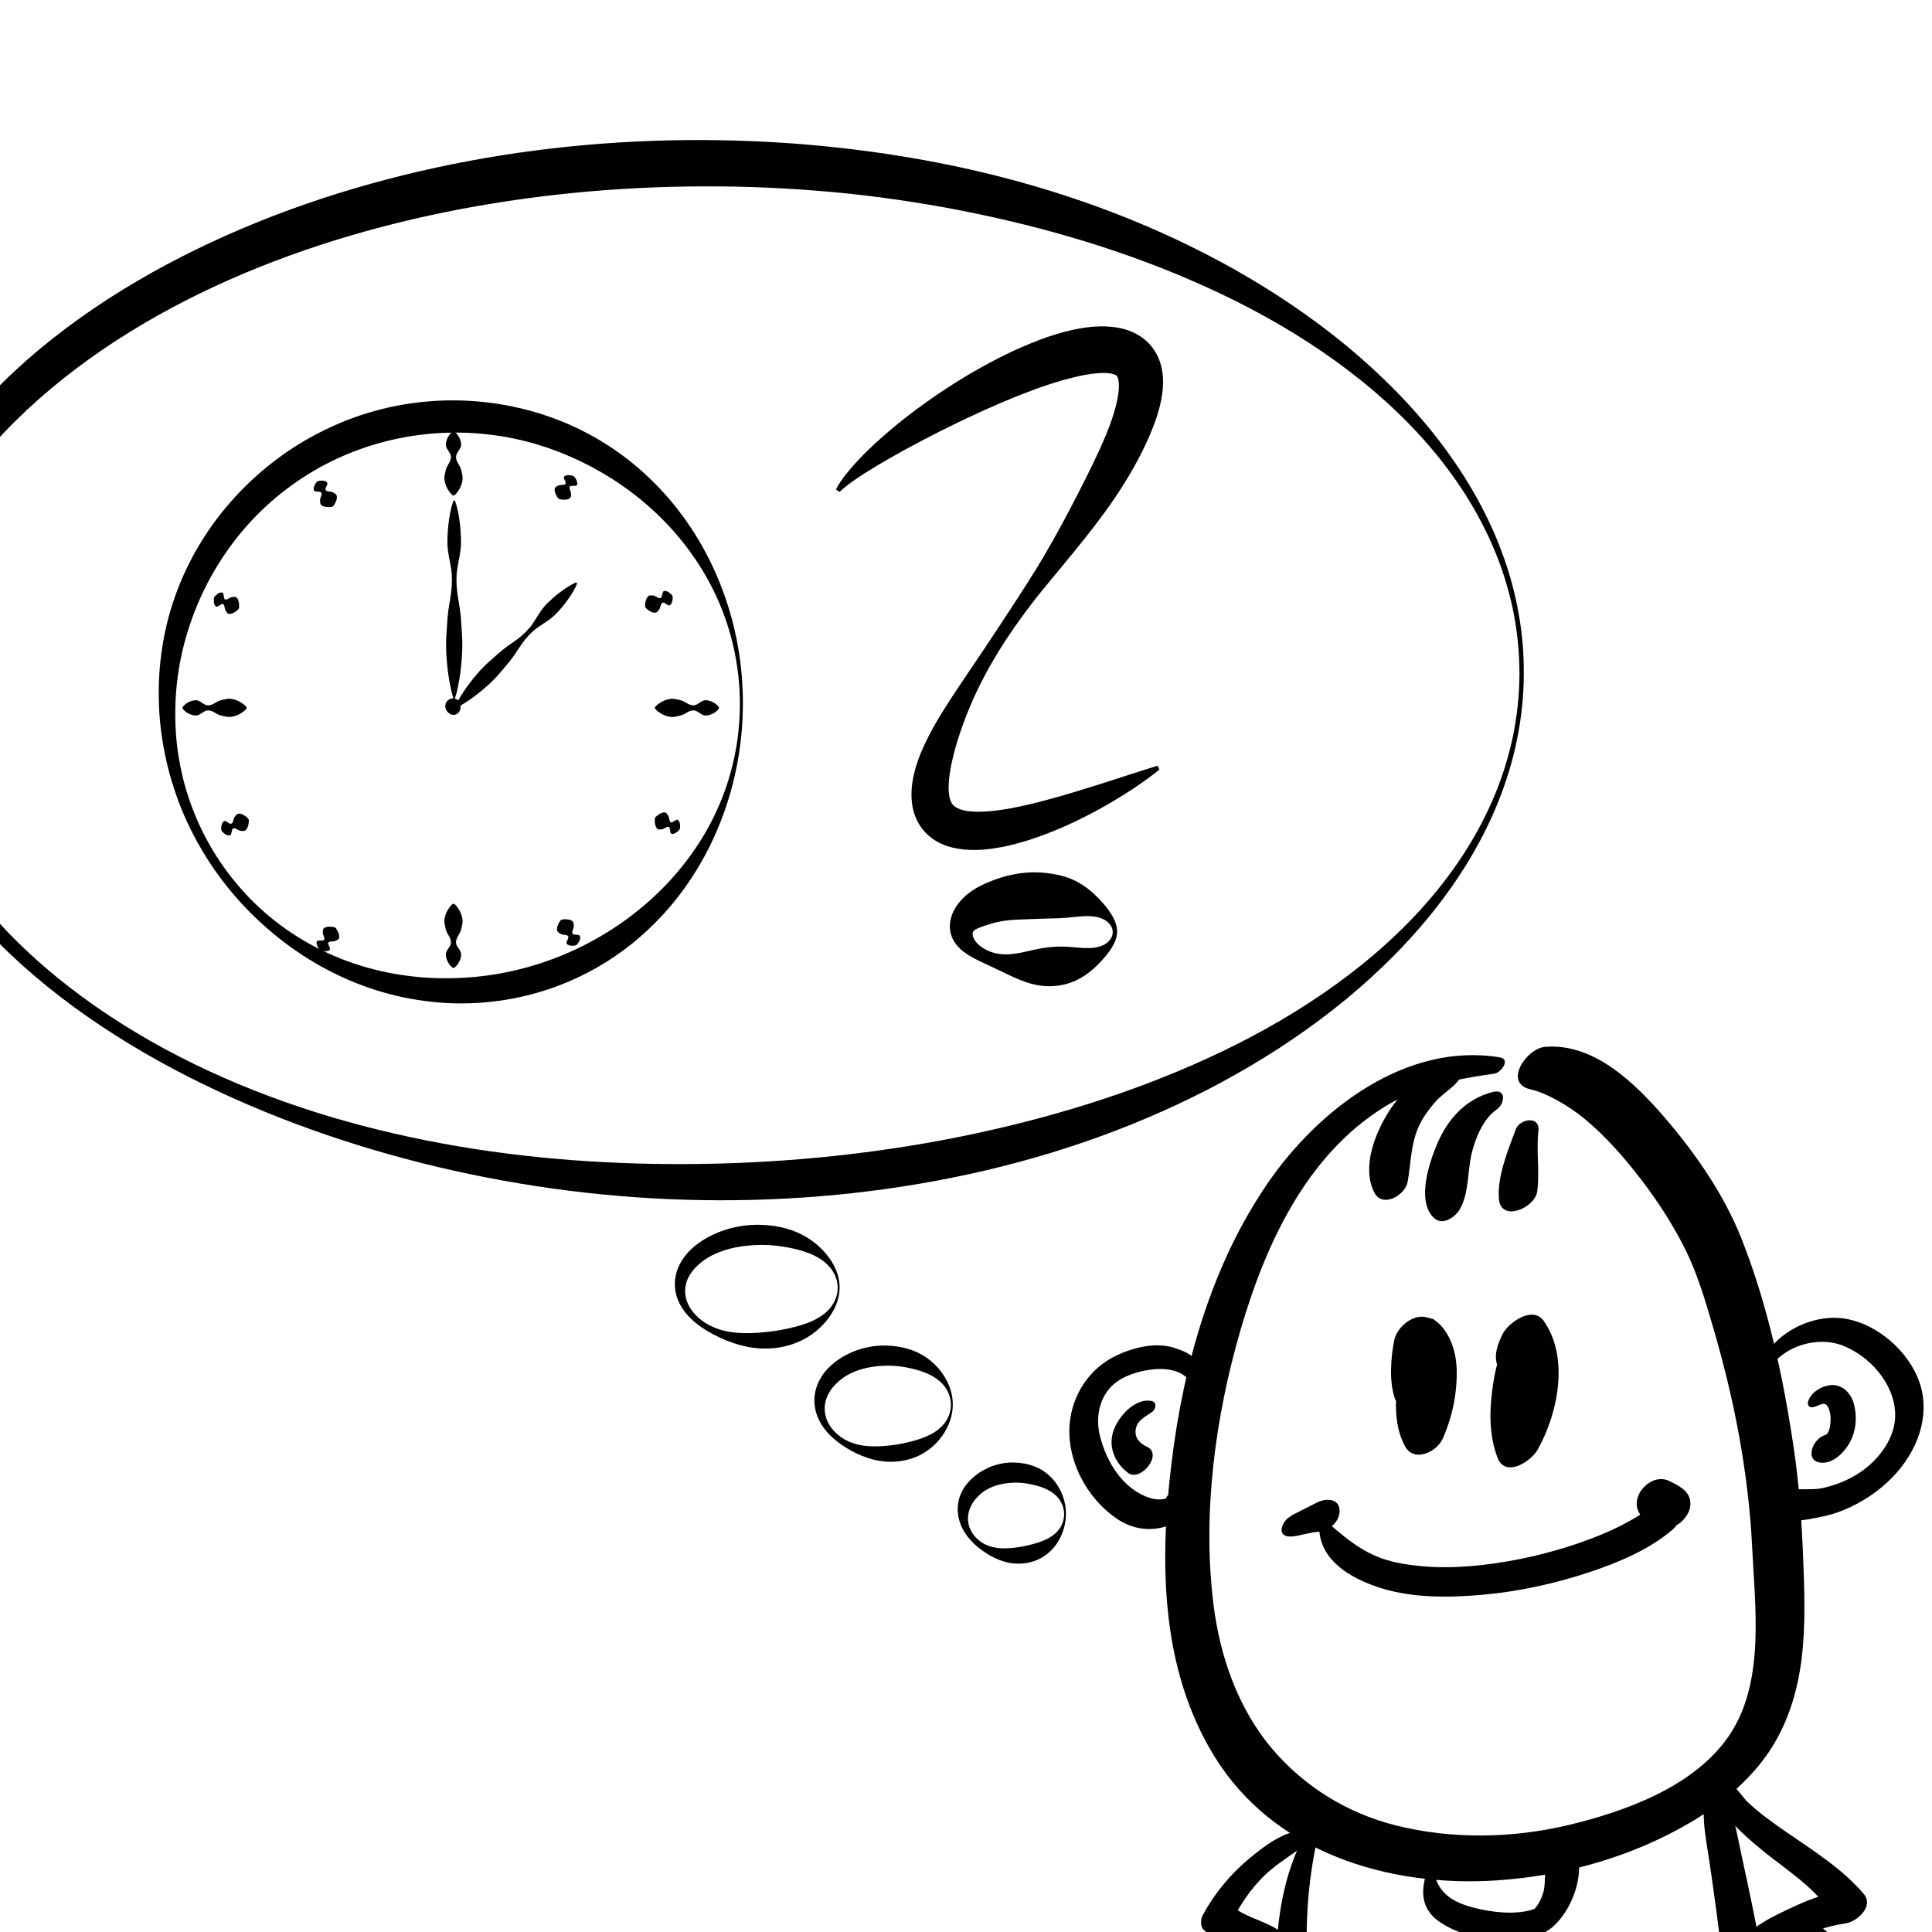 <?xml version="1.0" encoding="utf-8"?>
<!-- Generator: Adobe Illustrator 15.1.0, SVG Export Plug-In . SVG Version: 6.00 Build 0)  -->
<!DOCTYPE svg PUBLIC "-//W3C//DTD SVG 1.1//EN" "http://www.w3.org/Graphics/SVG/1.1/DTD/svg11.dtd">
<svg version="1.1" xmlns="http://www.w3.org/2000/svg" xmlns:xlink="http://www.w3.org/1999/xlink" x="0px" y="0px" width="1024px"
	 height="1024px" viewBox="0 0 1024 1024" enable-background="new 0 0 1024 1024" xml:space="preserve">
<g id="Layer_7" display="none">
	<g display="inline">
		<path d="M994.904,521.357c0.018,15.985-0.752,31.979-2.265,47.898c-1.47,15.926-3.771,31.772-6.756,47.49
			c-6.003,31.433-15.03,62.306-26.918,92.085c-11.902,29.77-26.658,58.455-44.105,85.474c-17.456,27.01-37.556,52.381-60.012,75.549
			c-22.49,23.125-47.236,44.151-73.941,62.412c-13.34,9.146-27.169,17.587-41.369,25.358c-14.229,7.719-28.83,14.771-43.771,21.026
			c-29.88,12.515-61.046,21.993-92.846,28.204c-31.805,6.226-64.194,9.19-96.59,8.927c-32.312-0.284-64.655-3.751-96.258-10.396
			c-31.607-6.672-62.513-16.473-92.11-29.208c-59.24-25.426-113.14-62.532-158.329-108.104
			c-22.596-22.795-43.01-47.729-60.889-74.372c-8.931-13.327-17.223-27.083-24.849-41.201
			c-7.601-14.131-14.563-28.611-20.797-43.405c-6.23-14.795-11.731-29.902-16.473-45.249c-4.779-15.335-8.82-30.908-12.074-46.652
			c-6.483-31.495-10.002-63.612-10.333-95.852c-0.735-64.369,11.066-129.188,35.458-189.144
			c24.245-60.01,60.785-115.045,106.435-161.082c22.82-23.027,47.895-43.846,74.786-62.01
			c26.898-18.153,55.595-33.668,85.554-46.214c29.946-12.579,61.188-22.084,93.055-28.429c31.871-6.332,64.372-9.452,96.846-9.403
			c64.947,0.079,129.913,13.08,189.667,38.394c14.94,6.316,29.538,13.418,43.757,21.19c14.196,7.816,28.013,16.305,41.344,25.487
			c26.682,18.339,51.419,39.402,73.885,62.573c22.445,23.199,42.53,48.596,59.984,75.618c17.444,27.033,32.198,55.729,44.098,85.51
			c11.886,29.79,20.903,60.675,26.887,92.117c2.979,15.723,5.262,31.574,6.72,47.502
			C994.19,489.375,994.939,505.367,994.904,521.357z M993.304,521.355c-0.04-15.938-0.827-31.873-2.422-47.728
			c-1.633-15.85-3.992-31.625-7.212-47.223c-6.403-31.201-15.988-61.727-28.567-90.921
			c-25.108-58.438-62.19-111.387-107.617-155.261c-45.412-43.932-99.188-78.815-157.404-102.45
			c-29.108-11.819-59.335-20.836-90.151-26.792c-30.818-5.929-62.196-8.921-93.578-8.833c-31.38,0.052-62.741,3.093-93.514,9.162
			c-30.776,6.042-60.946,15.139-89.983,27.025c-58.073,23.805-111.379,59.232-156.049,103.475
			c-44.691,44.235-80.65,97.3-105.266,155.307c-6.165,14.497-11.615,29.304-16.322,44.352c-4.735,15.04-8.742,30.317-11.98,45.767
			c-6.483,30.905-9.896,62.46-10.258,94.134c-0.754,63.249,10.991,126.893,35.139,185.645
			c23.958,58.816,60.041,112.703,105.166,157.41c45.083,44.77,99.283,80.162,158.06,103.598
			c58.788,23.501,122,35.021,185.029,34.414c15.708-0.131,31.473-1.005,47.119-2.598c15.651-1.624,31.228-3.946,46.648-7.039
			c30.844-6.177,61.09-15.301,90.193-27.25c58.206-23.883,111.929-58.896,157.307-102.903
			c45.399-43.939,82.479-96.907,107.584-155.366c12.576-29.204,22.152-59.743,28.537-90.953c3.211-15.603,5.554-31.384,7.175-47.236
			C992.515,553.231,993.281,537.298,993.304,521.355z"/>
	</g>
	<g display="inline">
		<circle fill="#010101" cx="504.509" cy="526.651" r="12.49"/>
		<path d="M517.049,526.652c-0.001,3.271-1.183,6.592-3.485,9.053c-1.138,1.231-2.543,2.238-4.105,2.894
			c-1.557,0.672-3.264,0.964-4.949,0.957c-1.688-0.036-3.363-0.422-4.887-1.106c-1.523-0.69-2.902-1.666-4.067-2.844
			c-2.314-2.371-3.739-5.601-3.81-8.954c-0.115-3.345,1.205-6.752,3.6-9.164c2.367-2.439,5.736-3.892,9.178-3.842
			c3.383-0.022,6.792,1.451,9.052,3.941C515.871,520.056,517.06,523.377,517.049,526.652z M516.949,526.65
			c0.021-3.275-1.486-6.457-3.841-8.599c-2.352-2.161-5.445-3.384-8.612-3.375c-3.11,0.019-6.241,1.263-8.486,3.476
			c-2.257,2.199-3.633,5.292-3.717,8.499c-0.102,3.198,1.17,6.468,3.507,8.709c2.296,2.293,5.558,3.45,8.709,3.367
			c3.171-0.038,6.258-1.313,8.61-3.466C515.468,533.11,516.981,529.931,516.949,526.65z"/>
	</g>
	<g display="inline">
		<path d="M44.808,528.115c2.264-0.886,4.527-1.47,6.791-1.962c2.264-0.485,4.527-0.835,6.791-1.093s4.527-0.429,6.791-0.498
			c2.264-0.115,4.527-0.039,6.791,0.25c4.527,0.579,9.055,2.037,13.582,2.302c4.527,0.308,9.054-0.146,13.582-1.013
			c2.264-0.411,4.527-0.854,6.791-1.157c2.264-0.316,4.527-0.461,6.791-0.632c4.527-0.345,9.054-0.7,13.582-0.553
			c4.527,0.156,9.054,0.572,13.581,1.25c4.527,0.691,9.054,1.578,13.582,3.105v0.9c-4.527,1.527-9.054,2.414-13.582,3.105
			c-4.527,0.678-9.054,1.094-13.581,1.25c-4.527,0.147-9.055-0.208-13.582-0.553c-2.264-0.171-4.527-0.315-6.791-0.632
			c-2.263-0.303-4.527-0.746-6.791-1.157c-4.527-0.867-9.054-1.32-13.582-1.013c-4.527,0.265-9.054,1.723-13.582,2.302
			c-2.263,0.289-4.527,0.365-6.791,0.25c-2.264-0.069-4.527-0.24-6.791-0.498s-4.527-0.607-6.791-1.093
			c-2.263-0.492-4.527-1.076-6.791-1.962V528.115z"/>
	</g>
	<g display="inline">
		<path d="M98.757,340.315c1.234-0.411,2.344-0.548,3.415-0.601c1.068-0.046,2.081,0.03,3.054,0.191
			c0.975,0.159,1.913,0.399,2.812,0.723c0.906,0.311,1.756,0.743,2.495,1.42c1.494,1.318,2.626,3.431,4.248,4.468
			c1.605,1.073,3.532,1.44,5.624,1.445c1.038,0.021,2.089,0.012,3.082,0.131c0.999,0.107,1.925,0.371,2.864,0.61
			c1.876,0.479,3.76,0.94,5.434,1.864c1.674,0.924,3.227,2.112,4.684,3.511c1.448,1.42,2.815,3.016,3.916,5.196l-0.373,0.819
			c-2.368,0.601-4.469,0.617-6.491,0.457c-2.012-0.181-3.928-0.573-5.723-1.229c-1.795-0.656-3.38-1.775-4.973-2.876
			c-0.796-0.551-1.604-1.077-2.34-1.76c-0.742-0.67-1.425-1.469-2.122-2.238c-1.377-1.575-2.919-2.788-4.783-3.294
			c-1.847-0.543-4.184-0.011-6.159-0.272c-0.996-0.112-1.88-0.47-2.709-0.95c-0.834-0.466-1.631-1.016-2.391-1.646
			c-0.761-0.629-1.483-1.343-2.149-2.179c-0.664-0.842-1.289-1.77-1.789-2.97L98.757,340.315z"/>
	</g>
	<g display="inline">
		<path d="M274.372,143.682c1.294,0.424,2.331,1.003,3.288,1.632c0.952,0.631,1.788,1.333,2.545,2.083
			c0.758,0.749,1.44,1.544,2.044,2.387c0.617,0.835,1.119,1.74,1.391,2.785c0.578,2.069,0.41,4.591,1.252,6.499
			c0.808,1.929,2.28,3.455,4.09,4.774c0.889,0.67,1.805,1.323,2.601,2.049c0.808,0.719,1.467,1.528,2.151,2.323
			c1.366,1.589,2.749,3.169,3.697,5.012c0.949,1.843,1.649,3.838,2.151,5.952c0.483,2.127,0.8,4.354,0.569,6.915l-0.77,0.468
			c-2.38-0.974-4.21-2.28-5.876-3.688c-1.646-1.42-3.094-2.959-4.293-4.65c-1.2-1.69-1.965-3.646-2.747-5.59
			c-0.391-0.973-0.805-1.931-1.071-2.979c-0.278-1.041-0.437-2.155-0.622-3.251c-0.337-2.215-1.014-4.224-2.354-5.829
			c-1.306-1.626-3.622-2.639-5.192-4.104c-0.802-0.723-1.375-1.585-1.832-2.517c-0.471-0.924-0.862-1.896-1.178-2.914
			c-0.317-1.017-0.555-2.083-0.678-3.218c-0.117-1.139-0.154-2.326,0.065-3.669L274.372,143.682z"/>
	</g>
	<g display="inline">
		<path d="M709.364,135.268c0.219,1.283,0.186,2.4,0.074,3.467c-0.117,1.063-0.346,2.052-0.653,2.99
			c-0.306,0.939-0.686,1.829-1.144,2.669c-0.444,0.848-1.001,1.623-1.783,2.25c-1.53,1.275-3.79,2.073-5.062,3.518
			c-1.306,1.423-1.961,3.272-2.285,5.338c-0.179,1.022-0.33,2.063-0.599,3.026c-0.258,0.97-0.66,1.846-1.039,2.737
			c-0.759,1.781-1.501,3.573-2.669,5.087c-1.168,1.513-2.579,2.867-4.183,4.095c-1.624,1.214-3.409,2.323-5.732,3.079l-0.752-0.493
			c-0.233-2.432,0.07-4.511,0.536-6.485c0.485-1.96,1.164-3.794,2.086-5.469c0.922-1.675,2.269-3.07,3.6-4.477
			c0.666-0.703,1.309-1.421,2.096-2.044c0.775-0.631,1.669-1.185,2.535-1.757c1.766-1.121,3.199-2.46,3.983-4.225
			c0.818-1.743,0.647-4.133,1.207-6.046c0.263-0.967,0.751-1.787,1.351-2.533c0.588-0.754,1.253-1.458,1.991-2.113
			c0.737-0.656,1.553-1.261,2.481-1.792c0.934-0.527,1.944-1.004,3.208-1.315L709.364,135.268z"/>
	</g>
	<g display="inline">
		<path d="M876.978,338.767c-0.616,1.214-1.347,2.151-2.113,3.001c-0.769,0.844-1.59,1.564-2.446,2.198
			c-0.855,0.635-1.745,1.189-2.67,1.658c-0.92,0.482-1.891,0.84-2.965,0.95c-2.132,0.256-4.6-0.293-6.613,0.249
			c-2.029,0.505-3.761,1.728-5.34,3.316c-0.798,0.776-1.583,1.582-2.422,2.258c-0.833,0.688-1.733,1.218-2.622,1.772
			c-1.779,1.108-3.551,2.235-5.517,2.892c-1.967,0.657-4.045,1.045-6.211,1.22c-2.175,0.153-4.425,0.128-6.92-0.491l-0.346-0.831
			c1.324-2.204,2.895-3.815,4.54-5.247c1.653-1.411,3.396-2.607,5.249-3.536c1.854-0.929,3.902-1.388,5.943-1.865
			c1.021-0.238,2.03-0.501,3.106-0.605c1.071-0.117,2.196-0.104,3.309-0.12c2.241,0.004,4.329-0.359,6.12-1.44
			c1.806-1.043,3.158-3.178,4.846-4.507c0.836-0.683,1.775-1.117,2.766-1.427c0.985-0.324,2.006-0.563,3.06-0.721
			c1.054-0.159,2.143-0.231,3.284-0.18c1.143,0.058,2.322,0.201,3.616,0.623L876.978,338.767z"/>
	</g>
	<g display="inline">
		<path d="M889.035,734.9c-1.234,0.411-2.344,0.548-3.415,0.601c-1.068,0.047-2.081-0.029-3.055-0.19
			c-0.975-0.159-1.912-0.399-2.812-0.724c-0.906-0.311-1.756-0.743-2.495-1.42c-1.493-1.319-2.626-3.431-4.248-4.468
			c-1.605-1.074-3.532-1.44-5.624-1.446c-1.038-0.021-2.089-0.012-3.082-0.131c-0.998-0.107-1.925-0.371-2.863-0.61
			c-1.876-0.479-3.761-0.939-5.434-1.863c-1.674-0.924-3.228-2.112-4.685-3.511c-1.447-1.42-2.814-3.017-3.916-5.197l0.373-0.818
			c2.368-0.601,4.47-0.617,6.491-0.457c2.012,0.182,3.928,0.573,5.723,1.229c1.796,0.656,3.38,1.775,4.973,2.876
			c0.797,0.551,1.604,1.077,2.34,1.76c0.742,0.671,1.426,1.47,2.122,2.239c1.377,1.574,2.919,2.787,4.782,3.294
			c1.848,0.543,4.185,0.011,6.159,0.272c0.996,0.112,1.88,0.47,2.709,0.949c0.835,0.466,1.632,1.017,2.392,1.646
			c0.761,0.629,1.482,1.343,2.149,2.18c0.663,0.843,1.288,1.77,1.788,2.971L889.035,734.9z"/>
	</g>
	<g display="inline">
		<path d="M713.419,931.53c-1.294-0.423-2.33-1.003-3.287-1.631c-0.952-0.632-1.788-1.333-2.545-2.083
			c-0.759-0.749-1.441-1.544-2.045-2.387c-0.616-0.836-1.118-1.74-1.391-2.785c-0.577-2.069-0.41-4.591-1.252-6.499
			c-0.809-1.929-2.28-3.454-4.091-4.773c-0.889-0.67-1.805-1.322-2.601-2.049c-0.808-0.719-1.467-1.527-2.151-2.322
			c-1.365-1.59-2.748-3.169-3.697-5.012c-0.948-1.844-1.648-3.838-2.151-5.952c-0.482-2.127-0.8-4.354-0.568-6.915l0.77-0.467
			c2.38,0.973,4.211,2.28,5.876,3.688c1.646,1.419,3.094,2.959,4.294,4.649c1.199,1.691,1.965,3.646,2.747,5.59
			c0.391,0.973,0.805,1.932,1.071,2.979c0.278,1.04,0.437,2.154,0.622,3.252c0.337,2.214,1.014,4.223,2.354,5.828
			c1.306,1.626,3.621,2.639,5.192,4.104c0.802,0.723,1.374,1.585,1.832,2.517c0.47,0.924,0.861,1.896,1.178,2.914
			c0.317,1.017,0.555,2.082,0.678,3.218c0.116,1.139,0.154,2.326-0.065,3.67L713.419,931.53z"/>
	</g>
	<g display="inline">
		<path d="M278.428,939.944c-0.218-1.282-0.185-2.399-0.074-3.466c0.117-1.063,0.346-2.052,0.653-2.99
			c0.306-0.938,0.686-1.829,1.143-2.669c0.445-0.848,1.001-1.622,1.783-2.249c1.531-1.275,3.791-2.073,5.062-3.519
			c1.306-1.423,1.961-3.271,2.285-5.339c0.179-1.021,0.33-2.062,0.599-3.025c0.258-0.97,0.66-1.846,1.039-2.737
			c0.759-1.781,1.501-3.573,2.669-5.086c1.167-1.514,2.578-2.868,4.182-4.095c1.624-1.215,3.409-2.323,5.732-3.08l0.753,0.494
			c0.233,2.432-0.071,4.511-0.537,6.484c-0.485,1.96-1.164,3.794-2.086,5.469s-2.269,3.07-3.599,4.477
			c-0.666,0.703-1.309,1.422-2.096,2.045c-0.776,0.631-1.669,1.185-2.535,1.756c-1.766,1.122-3.2,2.461-3.984,4.226
			c-0.818,1.742-0.647,4.133-1.206,6.046c-0.263,0.967-0.751,1.786-1.351,2.532c-0.588,0.754-1.252,1.458-1.991,2.113
			c-0.738,0.655-1.553,1.261-2.481,1.792c-0.934,0.527-1.945,1.004-3.208,1.315L278.428,939.944z"/>
	</g>
	<g display="inline">
		<path d="M110.815,736.447c0.615-1.214,1.346-2.15,2.113-3.001c0.769-0.844,1.59-1.564,2.446-2.198
			c0.855-0.635,1.745-1.188,2.67-1.657c0.919-0.482,1.89-0.841,2.964-0.95c2.133-0.256,4.6,0.293,6.613-0.249
			c2.03-0.505,3.761-1.728,5.341-3.316c0.797-0.775,1.582-1.582,2.421-2.258c0.834-0.688,1.734-1.218,2.623-1.772
			c1.779-1.108,3.55-2.235,5.517-2.892c1.966-0.657,4.044-1.046,6.21-1.221c2.175-0.153,4.425-0.128,6.92,0.49l0.345,0.832
			c-1.324,2.204-2.895,3.814-4.539,5.246c-1.654,1.411-3.396,2.607-5.25,3.536s-3.902,1.387-5.943,1.864
			c-1.021,0.238-2.031,0.502-3.107,0.605c-1.071,0.116-2.196,0.104-3.309,0.12c-2.24-0.004-4.329,0.359-6.119,1.439
			c-1.806,1.043-3.159,3.178-4.846,4.508c-0.836,0.683-1.775,1.116-2.766,1.428c-0.985,0.324-2.005,0.563-3.06,0.72
			c-1.054,0.159-2.143,0.232-3.284,0.181c-1.144-0.059-2.323-0.202-3.617-0.623L110.815,736.447z"/>
	</g>
	<g display="inline">
		<path d="M955.927,529.015c-2.264,0.886-4.527,1.47-6.791,1.962c-2.264,0.485-4.526,0.835-6.79,1.093s-4.527,0.429-6.791,0.498
			c-2.264,0.115-4.527,0.039-6.791-0.25c-4.527-0.579-9.054-2.037-13.581-2.302c-4.527-0.308-9.055,0.146-13.581,1.013
			c-2.264,0.411-4.527,0.854-6.791,1.157c-2.264,0.316-4.527,0.461-6.791,0.632c-4.527,0.345-9.054,0.7-13.581,0.553
			c-4.527-0.156-9.055-0.572-13.582-1.25c-4.526-0.691-9.054-1.578-13.581-3.105v-0.9c4.527-1.527,9.055-2.414,13.581-3.105
			c4.527-0.678,9.055-1.094,13.582-1.25c4.527-0.147,9.054,0.208,13.581,0.553c2.264,0.171,4.527,0.315,6.791,0.632
			c2.264,0.303,4.527,0.746,6.791,1.157c4.526,0.867,9.054,1.32,13.581,1.013c4.527-0.265,9.054-1.723,13.581-2.302
			c2.264-0.289,4.527-0.365,6.791-0.25c2.264,0.069,4.527,0.24,6.791,0.498s4.526,0.607,6.79,1.093
			c2.264,0.492,4.527,1.076,6.791,1.962V529.015z"/>
	</g>
	<g display="inline">
		<path d="M505.474,59.036c0.885,2.264,1.47,4.527,1.962,6.791c0.485,2.264,0.835,4.527,1.092,6.791
			c0.258,2.264,0.429,4.527,0.499,6.791c0.115,2.264,0.039,4.527-0.25,6.791c-0.58,4.527-2.038,9.055-2.302,13.582
			c-0.308,4.527,0.145,9.054,1.012,13.582c0.411,2.264,0.854,4.527,1.158,6.791c0.316,2.264,0.46,4.527,0.632,6.791
			c0.344,4.527,0.699,9.054,0.553,13.582c-0.157,4.527-0.573,9.054-1.25,13.581c-0.692,4.527-1.578,9.054-3.106,13.582h-0.9
			c-1.528-4.527-2.414-9.054-3.106-13.582c-0.677-4.527-1.093-9.054-1.25-13.581c-0.146-4.527,0.208-9.055,0.553-13.582
			c0.172-2.264,0.315-4.527,0.632-6.791c0.303-2.263,0.747-4.527,1.158-6.791c0.867-4.527,1.32-9.054,1.012-13.582
			c-0.264-4.527-1.722-9.054-2.302-13.582c-0.289-2.263-0.365-4.527-0.25-6.791c0.07-2.264,0.241-4.527,0.499-6.791
			c0.257-2.264,0.607-4.527,1.092-6.791c0.492-2.263,1.077-4.527,1.962-6.791H505.474z"/>
	</g>
	<g display="inline">
		<path d="M504.574,970.156c-0.885-2.264-1.47-4.527-1.962-6.791c-0.485-2.264-0.835-4.526-1.092-6.79
			c-0.258-2.264-0.429-4.527-0.499-6.791c-0.115-2.264-0.039-4.527,0.25-6.791c0.58-4.527,2.038-9.054,2.302-13.581
			c0.308-4.527-0.145-9.055-1.012-13.582c-0.411-2.263-0.854-4.526-1.158-6.79c-0.316-2.264-0.46-4.527-0.632-6.791
			c-0.344-4.527-0.699-9.054-0.553-13.581c0.157-4.527,0.573-9.055,1.25-13.582c0.692-4.526,1.578-9.054,3.106-13.581h0.9
			c1.528,4.527,2.414,9.055,3.106,13.581c0.677,4.527,1.093,9.055,1.25,13.582c0.146,4.527-0.208,9.054-0.553,13.581
			c-0.172,2.264-0.315,4.527-0.632,6.791c-0.303,2.264-0.747,4.527-1.158,6.79c-0.867,4.527-1.32,9.055-1.012,13.582
			c0.264,4.527,1.722,9.054,2.302,13.581c0.289,2.264,0.365,4.527,0.25,6.791c-0.07,2.264-0.241,4.527-0.499,6.791
			c-0.257,2.264-0.607,4.526-1.092,6.79c-0.492,2.264-1.077,4.527-1.962,6.791H504.574z"/>
	</g>
</g>
<g id="Layer_2" display="none">
	<g display="inline">
		<path d="M552.742,237.927c1.898,11.615,2.797,23.23,3.395,34.846c0.287,5.808,0.477,11.615,0.554,17.423
			c0.12,5.807,0.049,11.615-0.277,17.422c-0.648,11.615-2.257,23.23-2.558,34.846c-0.173,5.808-0.123,11.615,0.07,17.423
			c0.189,5.808,0.617,11.615,1.055,17.422l0.674,8.711l0.335,4.356l0.267,4.355c0.373,5.808,0.518,11.615,0.713,17.423
			c0.203,5.808,0.36,11.615,0.498,17.423c0.171,5.808,0.169,11.615,0.115,17.423c-0.18,11.615-0.622,23.23-1.402,34.845
			c-0.156,2.904-0.402,5.808-0.625,8.711c-0.209,2.904-0.473,5.808-0.755,8.711c-0.546,5.808-1.185,11.615-2.058,17.423h-1
			c-0.871-5.808-1.51-11.616-2.057-17.423c-0.283-2.904-0.546-5.808-0.754-8.711c-0.224-2.904-0.47-5.808-0.627-8.711
			c-0.779-11.615-1.222-23.23-1.402-34.845c-0.053-5.808-0.055-11.615,0.116-17.423c0.138-5.808,0.295-11.615,0.498-17.423
			c0.195-5.808,0.34-11.615,0.713-17.423l0.267-4.355l0.334-4.356l0.676-8.711c0.438-5.808,0.865-11.615,1.055-17.422
			c0.192-5.808,0.242-11.615,0.069-17.423c-0.302-11.615-1.909-23.23-2.558-34.846c-0.326-5.808-0.396-11.615-0.277-17.422
			c0.076-5.808,0.268-11.615,0.554-17.423c0.598-11.615,1.496-23.23,3.394-34.846H552.742z"/>
	</g>
	<g display="inline">
		<path d="M680.382,386.992c-1.953,3.417-4.146,6.601-6.411,9.712c-2.272,3.106-4.651,6.108-7.104,9.038
			c-2.452,2.931-4.974,5.794-7.576,8.578c-2.572,2.813-5.28,5.495-8.173,7.998c-5.776,5.012-12.253,9.343-17.779,14.599
			c-5.561,5.223-10.516,11.035-15.141,17.168c-2.334,3.046-4.629,6.129-7.061,9.081c-2.391,2.991-4.944,5.822-7.462,8.689
			c-5.042,5.728-10.075,11.464-15.507,16.811c-5.441,5.34-11.088,10.479-16.943,15.414c-2.93,2.466-5.898,4.893-8.972,7.22
			c-3.05,2.35-6.165,4.635-9.448,6.756l-0.717-0.697c2.033-3.338,4.234-6.514,6.5-9.626c2.242-3.135,4.588-6.169,6.975-9.164
			c4.776-5.986,9.762-11.769,14.952-17.352c5.198-5.575,10.798-10.761,16.387-15.955c2.798-2.594,5.56-5.224,8.484-7.694
			c2.886-2.51,5.905-4.888,8.888-7.302c6.006-4.789,11.682-9.899,16.753-15.599c5.105-5.666,9.26-12.256,14.114-18.167
			c2.424-2.958,5.031-5.738,7.774-8.385c2.714-2.677,5.508-5.275,8.371-7.805c2.862-2.531,5.799-4.99,8.844-7.345
			c3.049-2.349,6.173-4.627,9.535-6.671L680.382,386.992z"/>
	</g>
</g>
<g id="Layer_3" display="none">
	<g display="inline">
		<path d="M316.231,256.079c6.265-7.05,13.199-13.485,20.621-19.386c3.713-2.949,7.563-5.755,11.616-8.303
			c4.044-2.557,8.249-4.943,12.755-6.847c4.494-1.903,9.263-3.474,14.418-4.017c2.572-0.25,5.242-0.232,7.921,0.232
			c2.675,0.453,5.344,1.401,7.741,2.827c2.399,1.421,4.515,3.288,6.213,5.39c1.699,2.104,3.064,4.39,4.114,6.748
			c2.124,4.715,3.22,9.613,3.861,14.454c1.205,9.71,0.678,19.279-0.329,28.69c-0.527,4.707-1.142,9.386-1.886,14.039
			c-0.701,4.657-1.488,9.294-2.326,13.917c-1.639,9.251-3.393,18.47-5.252,27.67c-1.871,9.212-3.846,18.365-5.406,27.561
			c-1.609,9.196-2.897,18.432-4.006,27.646c-1.067,9.215-1.924,18.438-2.029,27.589c-0.048,4.572,0.105,9.123,0.566,13.579
			c0.459,4.445,1.236,8.827,2.608,12.813c1.372,3.964,3.37,7.536,6.105,9.692c1.365,1.074,2.876,1.849,4.582,2.266
			c1.699,0.431,3.573,0.504,5.522,0.336c3.917-0.35,8.017-1.78,11.981-3.598c3.973-1.847,7.834-4.158,11.598-6.664
			c3.758-2.522,7.395-5.291,10.922-8.216c3.542-2.908,6.996-5.956,10.336-9.135c3.331-3.188,6.609-6.45,9.766-9.832
			c3.146-3.39,6.219-6.859,9.161-10.437c2.92-3.593,5.763-7.26,8.337-11.105c1.288-1.922,2.534-3.874,3.646-5.897
			c1.105-2.022,2.151-4.094,2.834-6.291L483,381.98c-0.82,4.741-2.846,9.127-4.986,13.353c-2.201,4.212-4.664,8.278-7.325,12.203
			c-2.647,3.937-5.462,7.759-8.435,11.458c-2.964,3.706-6.042,7.33-9.297,10.799c-3.247,3.478-6.607,6.863-10.138,10.095
			c-3.546,3.212-7.237,6.292-11.136,9.165c-3.894,2.879-8.017,5.522-12.477,7.757c-4.457,2.221-9.297,4.054-14.723,4.668
			c-2.705,0.297-5.579,0.196-8.431-0.501c-2.846-0.689-5.631-2.044-7.905-3.916c-2.292-1.86-4.088-4.132-5.481-6.481
			c-1.399-2.358-2.388-4.823-3.174-7.277c-1.549-4.923-2.26-9.854-2.645-14.724c-0.362-4.874-0.352-9.703-0.151-14.492
			c0.838-19.158,4.697-37.71,9.309-55.942c1.138-4.564,2.371-9.099,3.569-13.641l1.803-6.782l1.666-6.809
			c2.146-9.095,4.005-18.262,5.357-27.5c0.658-4.622,1.198-9.258,1.617-13.897c0.375-4.645,0.666-9.291,0.737-13.93
			c0.085-4.637,0.025-9.264-0.266-13.845c-0.275-4.579-0.759-9.12-1.592-13.523c-0.832-4.393-1.984-8.683-3.775-12.491
			c-1.782-3.803-4.244-7.064-7.483-9.036c-3.224-1.99-7.237-2.694-11.422-2.384c-4.19,0.277-8.5,1.42-12.683,2.993
			c-4.183,1.6-8.316,3.535-12.342,5.724c-4.017,2.207-7.969,4.599-11.851,7.126c-7.74,5.093-15.258,10.642-22.555,16.507
			L316.231,256.079z"/>
	</g>
	<g display="inline">
		<path d="M493.542,470.663c1.597,2.678,2.291,5.857,2.21,9.031c-0.075,3.182-0.846,6.388-2.168,9.354
			c-2.635,5.98-7.559,10.772-13.228,13.777c-5.714,3.015-12.149,4.325-18.418,4.331c-3.145-0.017-6.312-0.431-9.329-1.539
			c-2.985-1.124-5.857-3.033-7.784-5.856c-1.94-2.788-2.84-6.349-2.617-9.749c0.19-3.42,1.314-6.669,2.864-9.592
			c1.555-2.936,3.57-5.578,5.87-7.912c2.298-2.356,4.901-4.325,7.747-5.998c2.78-1.605,5.826-2.931,8.972-3.773
			c3.151-0.852,6.46-1.155,9.708-0.898c3.246,0.262,6.438,1.107,9.281,2.555C489.49,465.834,491.959,467.965,493.542,470.663z
			 M493.111,470.915c-1.546-2.596-4.153-4.423-6.972-5.274c-2.835-0.871-5.836-0.878-8.695-0.48
			c-2.873,0.402-5.646,1.211-8.328,2.198c-2.695,0.99-5.25,2.234-7.727,3.76c-4.81,2.975-9.256,6.842-12.206,11.635
			c-1.464,2.39-2.524,4.998-2.983,7.677c-0.441,2.667-0.262,5.454,0.977,7.929c1.201,2.471,3.406,4.521,6.079,5.688
			c2.66,1.21,5.686,1.648,8.647,1.497c2.975-0.147,5.895-0.927,8.622-2.058c2.73-1.138,5.288-2.607,7.693-4.24
			c4.802-3.275,9.136-7.097,12.596-11.77c1.69-2.346,3.104-4.996,3.68-7.914C495.075,476.668,494.692,473.502,493.111,470.915z"/>
	</g>
	<g display="inline">
		<path d="M694.697,249.827c9.655,2.976,19.015,6.859,28.072,11.448c4.528,2.298,8.978,4.792,13.268,7.592
			c4.294,2.79,8.491,5.812,12.355,9.333c3.857,3.512,7.513,7.434,10.332,12.181c1.384,2.38,2.549,4.968,3.285,7.756
			c0.739,2.781,1.032,5.764,0.729,8.706c-0.295,2.94-1.14,5.81-2.411,8.384c-1.271,2.578-2.869,4.915-4.678,6.985
			c-3.597,4.178-7.889,7.387-12.266,10.221c-8.862,5.553-18.392,9.36-27.981,12.643c-4.807,1.618-9.63,3.135-14.485,4.516
			c-4.842,1.422-9.703,2.75-14.575,4.02c-9.732,2.577-19.49,5.013-29.279,7.332c-9.804,2.314-19.603,4.484-29.26,7.079
			c-9.679,2.548-19.256,5.42-28.729,8.471c-9.457,3.089-18.827,6.397-27.797,10.408c-4.479,2.007-8.849,4.202-12.991,6.659
			c-4.135,2.45-8.067,5.183-11.355,8.331c-3.266,3.138-5.886,6.729-6.778,10.444c-0.443,1.854-0.518,3.722-0.147,5.611
			c0.354,1.889,1.14,3.777,2.195,5.621c2.134,3.698,5.394,7.062,8.966,10.111c3.604,3.045,7.604,5.766,11.749,8.298
			c4.158,2.521,8.499,4.812,12.94,6.924c4.434,2.133,8.962,4.113,13.565,5.926c4.608,1.8,9.265,3.511,13.982,5.049
			c4.722,1.526,9.485,2.94,14.297,4.18c4.816,1.211,9.67,2.309,14.576,3.066c2.451,0.379,4.914,0.702,7.385,0.863
			c2.468,0.155,4.956,0.229,7.402-0.108l0.164,0.783c-4.979,1.309-10.15,1.289-15.218,1.088c-5.082-0.265-10.138-0.851-15.147-1.688
			c-5.014-0.819-9.99-1.853-14.919-3.091c-4.931-1.229-9.832-2.604-14.664-4.218c-4.835-1.602-9.631-3.357-14.353-5.343
			c-4.71-2.009-9.356-4.218-13.892-6.719c-4.538-2.494-8.95-5.313-13.11-8.638c-4.145-3.327-8.081-7.194-11.088-12.151
			c-1.489-2.475-2.67-5.284-3.266-8.331c-0.602-3.036-0.535-6.306,0.251-9.318c0.767-3.024,2.151-5.761,3.794-8.151
			c1.648-2.399,3.585-4.456,5.604-6.314c4.065-3.701,8.523-6.604,13.073-9.166c4.564-2.542,9.256-4.705,13.996-6.665
			c18.981-7.806,38.747-12.436,58.542-16.204c4.948-0.958,9.911-1.812,14.865-2.698l7.407-1.311l7.373-1.451
			c9.813-2.014,19.568-4.333,29.17-7.164c4.795-1.433,9.552-2.985,14.26-4.655c4.693-1.713,9.35-3.509,13.904-5.513
			c4.559-1.99,9.044-4.117,13.383-6.451c4.345-2.316,8.555-4.83,12.489-7.61c3.942-2.753,7.578-5.865,10.514-9.331
			c2.921-3.469,5.014-7.377,5.498-11.483c0.519-4.103-0.657-8.388-2.874-12.336c-2.183-3.977-5.25-7.666-8.679-11.033
			c-3.452-3.355-7.21-6.502-11.163-9.429c-3.966-2.911-8.083-5.671-12.299-8.299c-8.458-5.217-17.259-10.002-26.271-14.413
			L694.697,249.827z"/>
	</g>
	<g display="inline">
		<path d="M565.68,518.823c-1.884,2.76-4.673,4.844-7.79,6.188c-3.134,1.322-6.587,1.997-10.055,2.021
			c-6.973,0.078-13.813-2.547-19.276-6.686c-5.501-4.161-9.702-9.788-12.533-15.869c-1.396-3.059-2.437-6.318-2.689-9.746
			c-0.237-3.409,0.321-7.013,2.229-10.17c1.813-3.073,4.878-5.544,8.26-6.829c3.394-1.333,7.038-1.693,10.56-1.495
			c7.07,0.429,13.844,2.995,19.545,6.967c2.843,2,5.465,4.334,7.706,7.003c2.237,2.67,4.03,5.727,5.263,8.977
			c1.225,3.254,1.851,6.722,1.756,10.129C568.532,512.713,567.594,516.073,565.68,518.823z M565.27,518.538
			c1.83-2.674,2.459-6.033,2.021-9.168c-0.393-3.16-1.723-6.1-3.377-8.727c-1.661-2.641-3.687-4.999-5.862-7.178
			c-2.169-2.188-4.566-4.147-7.134-5.854c-5.119-3.389-10.89-5.956-16.926-6.666c-3.002-0.344-6.038-0.195-8.871,0.583
			c-2.82,0.798-5.444,2.231-7.324,4.617c-1.835,2.268-2.843,5.385-2.765,8.511c0.045,3.14,0.961,6.288,2.442,9.109
			c1.504,2.821,3.525,5.35,5.858,7.505c2.326,2.165,4.904,4.008,7.573,5.638c5.355,3.224,11.06,5.731,17.192,6.947
			c3.057,0.564,6.284,0.73,9.376-0.06C560.561,523.056,563.46,521.237,565.27,518.538z"/>
	</g>
</g>
<g id="Layer_7_copy" display="none">
	<g display="inline">
		<path d="M748.904,644.357c-0.009,47.847-8.946,95.718-26.605,140.392c-8.819,22.333-19.753,43.888-32.721,64.216
			c-12.978,20.318-27.94,39.439-44.703,56.914c-16.797,17.433-35.293,33.322-55.308,47.104
			c-9.994,6.907-20.369,13.272-31.021,19.144c-10.68,5.817-21.639,11.144-32.861,15.856c-22.443,9.431-45.865,16.564-69.766,21.213
			c-23.907,4.662-48.244,6.85-72.589,6.586c-24.261-0.283-48.552-2.974-72.256-8.056c-23.708-5.11-46.871-12.565-69.031-22.216
			c-44.359-19.266-84.628-47.229-118.436-81.41c-33.825-34.184-61.1-74.766-79.842-119.086
			c-4.688-11.076-8.831-22.389-12.405-33.883c-3.612-11.482-6.676-23.145-9.149-34.939c-4.92-23.597-7.662-47.661-7.992-71.85
			c-0.721-48.266,7.916-96.979,26.125-142.063c18.084-45.129,45.483-86.534,79.741-121.189
			c17.126-17.334,35.951-33.016,56.152-46.702c20.208-13.674,41.774-25.367,64.294-34.829c22.509-9.494,46.008-16.654,69.976-21.437
			c23.972-4.768,48.421-7.112,72.844-7.062c48.844,0.094,97.705,9.93,142.586,29.061c11.222,4.774,22.177,10.15,32.848,16.021
			c10.646,5.915,21.009,12.329,30.994,19.271c19.99,13.86,38.478,29.787,55.25,47.265c16.753,17.506,31.701,36.652,44.677,56.983
			c12.965,20.343,23.896,41.908,32.713,64.251C740.073,548.609,748.98,596.506,748.904,644.357z M747.304,644.355
			c-0.04-11.912-0.633-23.821-1.838-35.669c-1.243-11.843-3.017-23.631-5.455-35.279c-4.842-23.303-12.081-46.085-21.575-67.842
			c-18.947-43.558-46.889-82.876-80.925-115.368C603.482,357.655,563.336,331.914,520,314.44
			c-21.671-8.734-44.155-15.406-67.072-19.8c-22.92-4.366-46.245-6.581-69.576-6.492c-46.663,0.048-93.228,9.2-136.416,26.854
			c-43.192,17.644-82.869,43.931-116.156,76.782c-33.301,32.853-60.118,72.288-78.573,115.414
			c-4.623,10.778-8.715,21.791-12.255,32.986c-3.567,11.186-6.598,22.554-9.055,34.054c-4.919,23.007-7.556,46.51-7.917,70.133
			c-0.739,47.146,7.84,94.684,25.806,138.563c17.798,43.936,44.739,84.192,78.473,117.518
			c33.701,33.378,74.271,59.63,118.167,76.904c21.948,8.645,44.711,15.101,67.849,19.254c11.571,2.059,23.22,3.641,34.92,4.596
			c11.707,0.984,23.414,1.331,35.179,1.231c46.856-0.476,93.554-9.809,136.88-27.554c43.325-17.723,83.418-43.594,117.414-76.21
			c34.009-32.558,61.946-71.895,80.891-115.474c9.491-21.768,16.722-44.563,21.545-67.874c2.43-11.653,4.188-23.446,5.418-35.292
			C746.709,668.179,747.282,656.272,747.304,644.355z"/>
	</g>
	<g display="inline">
		<circle fill="#010101" cx="381.974" cy="648.316" r="9.341"/>
		<path d="M391.364,648.317c-0.004,2.444-0.847,4.946-2.563,6.825c-1.681,1.902-4.269,3.01-6.827,2.93
			c-2.57-0.063-5-1.249-6.719-3.037c-1.743-1.777-2.816-4.188-2.895-6.727c-0.111-2.505,0.869-5.102,2.677-6.93
			c1.788-1.851,4.332-2.964,6.951-2.937c2.56,0.003,5.144,1.134,6.824,3.036C390.522,643.367,391.371,645.867,391.364,648.317z
			 M391.264,648.315c0.016-2.449-1.15-4.811-2.918-6.371c-1.769-1.576-4.046-2.461-6.386-2.436
			c-2.279,0.004-4.597,0.906-6.259,2.535c-1.67,1.62-2.707,3.884-2.795,6.278c-0.102,2.361,0.842,4.812,2.577,6.483
			c1.73,1.689,4.161,2.521,6.49,2.435c2.341-0.057,4.615-0.964,6.383-2.541C390.119,653.13,391.292,650.77,391.264,648.315z"/>
	</g>
	<g display="inline">
		<path d="M38.199,649.297c1.693-0.886,3.385-1.47,5.078-1.962c1.693-0.485,3.386-0.835,5.079-1.093
			c1.692-0.258,3.385-0.429,5.078-0.498c1.692-0.119,3.385-0.042,5.078,0.25c3.386,0.581,6.771,2.033,10.156,2.305
			c3.386,0.301,6.771-0.146,10.157-1.016c1.693-0.411,3.385-0.854,5.078-1.157c1.693-0.316,3.386-0.461,5.079-0.632
			c3.385-0.346,6.771-0.696,10.156-0.557c3.386,0.147,6.771,0.585,10.156,1.254c3.386,0.691,6.771,1.578,10.157,3.105v0.9
			c-3.385,1.527-6.771,2.414-10.157,3.105c-3.385,0.669-6.771,1.106-10.156,1.254c-3.386,0.14-6.771-0.211-10.156-0.557
			c-1.693-0.171-3.386-0.315-5.079-0.632c-1.693-0.303-3.385-0.746-5.078-1.157c-3.385-0.869-6.771-1.316-10.157-1.016
			c-3.385,0.271-6.771,1.724-10.156,2.305c-1.693,0.292-3.386,0.369-5.078,0.25c-1.693-0.069-3.386-0.24-5.078-0.498
			c-1.693-0.258-3.386-0.607-5.079-1.093c-1.693-0.492-3.385-1.076-5.078-1.962V649.297z"/>
	</g>
	<g display="inline">
		<path d="M78.59,508.866c2.005-0.963,3.637-1.109,5.157-1.007c0.761,0.049,1.472,0.207,2.156,0.424
			c0.687,0.211,1.319,0.544,1.839,1.122c1.056,1.12,1.751,3.033,2.936,3.871c1.168,0.874,2.658,1.041,4.312,0.848
			c0.819-0.079,1.651-0.188,2.426-0.168c0.78,0.008,1.488,0.172,2.208,0.312c1.44,0.276,2.887,0.538,4.122,1.267
			c1.236,0.724,2.352,1.713,3.372,2.912c0.507,0.606,0.993,1.259,1.426,2.028c0.445,0.743,0.855,1.562,1.178,2.571l-0.373,0.818
			c-0.974,0.419-1.86,0.646-2.713,0.799c-0.865,0.18-1.676,0.24-2.466,0.256c-1.574,0.018-3.053-0.175-4.411-0.632
			c-1.36-0.453-2.507-1.373-3.661-2.278c-0.578-0.451-1.167-0.878-1.684-1.461c-0.523-0.571-0.988-1.271-1.466-1.939
			c-0.94-1.376-2.044-2.39-3.47-2.697c-1.41-0.344-3.309,0.388-4.847,0.326c-0.777-0.014-1.442-0.271-2.053-0.651
			c-0.613-0.373-1.199-0.806-1.735-1.348c-1.074-1.08-2.036-2.407-2.625-4.552L78.59,508.866z"/>
	</g>
	<g display="inline">
		<path d="M209.969,361.864c1.159,0.201,2.06,0.558,2.882,0.963c0.816,0.409,1.517,0.887,2.138,1.415
			c0.633,0.52,1.164,1.103,1.639,1.719c0.481,0.612,0.847,1.294,0.984,2.116c0.307,1.624-0.131,3.7,0.44,5.162
			c0.537,1.483,1.738,2.563,3.278,3.437c0.753,0.447,1.534,0.877,2.194,1.381c0.672,0.496,1.197,1.083,1.745,1.654
			c1.095,1.144,2.207,2.278,2.885,3.676c0.678,1.397,1.107,2.946,1.339,4.615c0.211,1.681,0.258,3.462-0.244,5.578l-0.77,0.468
			c-2.109-0.528-3.669-1.389-5.063-2.351c-1.375-0.974-2.552-2.068-3.481-3.313c-0.929-1.245-1.423-2.754-1.935-4.253
			c-0.255-0.75-0.534-1.485-0.665-2.311c-0.143-0.818-0.166-1.709-0.216-2.583c-0.067-1.77-0.473-3.333-1.542-4.492
			c-1.035-1.18-3.08-1.747-4.38-2.767c-0.667-0.5-1.103-1.139-1.426-1.848c-0.329-0.705-0.601-1.444-0.771-2.246
			c-0.182-0.794-0.284-1.637-0.271-2.55c0.019-0.916,0.116-1.88,0.472-3.001L209.969,361.864z"/>
	</g>
	<g display="inline">
		<path d="M535.263,355.693c0.647,2.128,0.543,3.764,0.211,5.25c-0.164,0.745-0.429,1.423-0.747,2.066
			c-0.313,0.647-0.738,1.221-1.389,1.646c-1.268,0.874-3.264,1.269-4.271,2.313c-1.042,1.021-1.435,2.468-1.494,4.133
			c-0.047,0.821-0.067,1.66-0.204,2.422c-0.126,0.77-0.396,1.444-0.644,2.134c-0.492,1.382-0.971,2.771-1.879,3.881
			c-0.904,1.111-2.052,2.063-3.393,2.889c-0.676,0.409-1.394,0.791-2.221,1.101c-0.802,0.326-1.673,0.607-2.721,0.773l-0.752-0.493
			c-0.267-1.026-0.356-1.938-0.377-2.803c-0.045-0.882,0.018-1.692,0.123-2.476c0.222-1.559,0.637-2.991,1.295-4.263
			c0.655-1.275,1.739-2.269,2.81-3.271c0.534-0.502,1.045-1.019,1.7-1.441c0.644-0.43,1.405-0.783,2.141-1.153
			c1.502-0.72,2.672-1.657,3.193-3.02c0.554-1.341,0.12-3.329,0.415-4.84c0.132-0.766,0.488-1.384,0.956-1.93
			c0.462-0.549,0.979-1.063,1.596-1.51c1.231-0.897,2.689-1.646,4.899-1.901L535.263,355.693z"/>
	</g>
	<g display="inline">
		<path d="M660.558,507.916c-0.375,1.114-0.865,1.951-1.391,2.701c-0.528,0.745-1.108,1.365-1.724,1.898
			c-0.61,0.547-1.267,0.982-1.948,1.358c-0.679,0.382-1.408,0.641-2.241,0.65c-1.651,0.056-3.637-0.693-5.169-0.351
			c-1.548,0.305-2.798,1.327-3.896,2.716c-0.557,0.677-1.101,1.383-1.698,1.958c-0.593,0.589-1.252,1.019-1.9,1.474
			c-1.298,0.908-2.587,1.835-4.072,2.292c-1.484,0.457-3.08,0.646-4.765,0.62c-1.694-0.046-3.462-0.271-5.476-1.09l-0.346-0.832
			c0.843-2.004,1.932-3.415,3.095-4.646c1.172-1.211,2.433-2.208,3.805-2.937s2.938-0.987,4.498-1.265
			c0.779-0.138,1.549-0.301,2.385-0.305c0.83-0.017,1.714,0.097,2.586,0.18c1.759,0.203,3.365,0.04,4.674-0.84
			c1.324-0.843,2.196-2.778,3.401-3.908c0.596-0.583,1.294-0.917,2.044-1.128c0.747-0.217,1.519-0.375,2.337-0.42
			c0.813-0.059,1.661-0.032,2.561,0.12c0.903,0.158,1.841,0.401,2.895,0.923L660.558,507.916z"/>
	</g>
	<g display="inline">
		<path d="M669.485,804.152c-2.005,0.964-3.638,1.109-5.157,1.008c-0.761-0.049-1.472-0.207-2.156-0.425
			c-0.687-0.211-1.318-0.544-1.839-1.121c-1.056-1.12-1.751-3.032-2.936-3.87c-1.168-0.875-2.658-1.042-4.313-0.849
			c-0.818,0.079-1.651,0.188-2.425,0.168c-0.78-0.008-1.488-0.172-2.208-0.312c-1.44-0.276-2.888-0.538-4.122-1.266
			c-1.236-0.725-2.352-1.714-3.372-2.913c-0.507-0.606-0.993-1.259-1.425-2.028c-0.445-0.743-0.855-1.562-1.179-2.571l0.373-0.818
			c0.974-0.419,1.86-0.646,2.713-0.799c0.865-0.18,1.676-0.24,2.466-0.256c1.574-0.018,3.053,0.175,4.411,0.632
			c1.359,0.453,2.507,1.373,3.661,2.278c0.577,0.451,1.166,0.878,1.684,1.461c0.522,0.571,0.987,1.271,1.466,1.94
			c0.939,1.375,2.044,2.389,3.47,2.696c1.41,0.344,3.31-0.388,4.848-0.325c0.776,0.013,1.442,0.271,2.053,0.65
			c0.612,0.373,1.199,0.806,1.735,1.348c1.074,1.08,2.036,2.407,2.625,4.553L669.485,804.152z"/>
	</g>
	<g display="inline">
		<path d="M538.105,951.152c-1.158-0.2-2.06-0.558-2.881-0.963c-0.816-0.408-1.518-0.887-2.139-1.414
			c-0.634-0.521-1.164-1.103-1.639-1.719c-0.48-0.612-0.848-1.295-0.983-2.116c-0.308-1.624,0.131-3.7-0.44-5.162
			c-0.537-1.483-1.737-2.563-3.277-3.437c-0.753-0.447-1.534-0.878-2.194-1.381c-0.672-0.496-1.197-1.082-1.745-1.653
			c-1.095-1.145-2.207-2.278-2.885-3.676s-1.106-2.946-1.339-4.615c-0.212-1.681-0.258-3.463,0.244-5.578l0.77-0.467
			c2.108,0.527,3.669,1.389,5.063,2.351c1.375,0.974,2.552,2.068,3.48,3.313c0.93,1.245,1.424,2.754,1.936,4.253
			c0.255,0.75,0.533,1.485,0.664,2.311c0.144,0.817,0.166,1.709,0.216,2.583c0.066,1.77,0.473,3.332,1.542,4.492
			c1.035,1.181,3.08,1.747,4.38,2.767c0.667,0.499,1.104,1.139,1.426,1.848c0.328,0.705,0.602,1.444,0.771,2.246
			c0.182,0.794,0.284,1.637,0.271,2.549c-0.019,0.917-0.117,1.881-0.472,3.002L538.105,951.152z"/>
	</g>
	<g display="inline">
		<path d="M212.81,957.323c-0.647-2.128-0.542-3.764-0.211-5.25c0.164-0.744,0.429-1.423,0.748-2.066
			c0.313-0.646,0.738-1.22,1.388-1.646c1.268-0.874,3.264-1.27,4.272-2.313c1.042-1.021,1.434-2.469,1.494-4.133
			c0.047-0.821,0.067-1.66,0.204-2.423c0.125-0.77,0.396-1.444,0.643-2.134c0.492-1.382,0.971-2.771,1.879-3.881
			c0.904-1.111,2.051-2.063,3.392-2.889c0.676-0.409,1.395-0.79,2.221-1.101c0.802-0.326,1.673-0.607,2.72-0.773l0.753,0.494
			c0.266,1.026,0.355,1.937,0.376,2.803c0.045,0.882-0.018,1.692-0.123,2.476c-0.222,1.559-0.637,2.99-1.296,4.263
			c-0.655,1.275-1.738,2.269-2.809,3.271c-0.534,0.502-1.045,1.019-1.701,1.441c-0.644,0.43-1.405,0.783-2.14,1.153
			c-1.502,0.72-2.673,1.656-3.193,3.02c-0.555,1.34-0.121,3.329-0.416,4.839c-0.131,0.767-0.487,1.385-0.956,1.93
			c-0.462,0.55-0.979,1.063-1.596,1.51c-1.231,0.897-2.689,1.646-4.898,1.902L212.81,957.323z"/>
	</g>
	<g display="inline">
		<path d="M87.517,805.101c0.375-1.114,0.865-1.95,1.39-2.701c0.528-0.744,1.108-1.364,1.724-1.898
			c0.61-0.546,1.267-0.982,1.948-1.357c0.678-0.382,1.408-0.641,2.241-0.65c1.651-0.057,3.637,0.693,5.169,0.351
			c1.547-0.305,2.797-1.327,3.896-2.717c0.557-0.676,1.101-1.382,1.699-1.958c0.593-0.589,1.251-1.019,1.9-1.473
			c1.297-0.908,2.587-1.835,4.072-2.292c1.485-0.458,3.081-0.646,4.766-0.621c1.693,0.047,3.461,0.271,5.476,1.09l0.345,0.832
			c-0.842,2.004-1.931,3.415-3.094,4.646c-1.172,1.211-2.432,2.208-3.804,2.937s-2.939,0.987-4.498,1.265
			c-0.78,0.138-1.549,0.302-2.385,0.306c-0.831,0.017-1.714-0.097-2.586-0.18c-1.759-0.204-3.365-0.041-4.674,0.84
			c-1.324,0.844-2.195,2.778-3.401,3.908c-0.595,0.582-1.294,0.917-2.043,1.127c-0.747,0.218-1.519,0.375-2.337,0.421
			c-0.813,0.06-1.661,0.032-2.562-0.119c-0.902-0.158-1.841-0.401-2.895-0.923L87.517,805.101z"/>
	</g>
	<g display="inline">
		<path d="M719.554,650.197c-1.692,0.886-3.386,1.47-5.078,1.962c-1.692,0.485-3.386,0.835-5.078,1.093
			c-1.693,0.258-3.386,0.429-5.078,0.498c-1.693,0.119-3.386,0.042-5.079-0.25c-3.385-0.581-6.771-2.033-10.156-2.305
			c-3.385-0.301-6.771,0.146-10.156,1.016c-1.692,0.411-3.386,0.854-5.078,1.157c-1.693,0.316-3.386,0.461-5.078,0.632
			c-3.386,0.346-6.771,0.696-10.156,0.557c-3.386-0.147-6.771-0.585-10.157-1.254c-3.386-0.691-6.771-1.578-10.156-3.105v-0.9
			c3.386-1.527,6.771-2.414,10.156-3.105c3.386-0.669,6.771-1.106,10.157-1.254c3.385-0.14,6.771,0.211,10.156,0.557
			c1.692,0.171,3.385,0.315,5.078,0.632c1.692,0.303,3.386,0.746,5.078,1.157c3.386,0.869,6.771,1.316,10.156,1.016
			c3.386-0.271,6.771-1.724,10.156-2.305c1.693-0.292,3.386-0.369,5.079-0.25c1.692,0.069,3.385,0.24,5.078,0.498
			c1.692,0.258,3.386,0.607,5.078,1.093c1.692,0.492,3.386,1.076,5.078,1.962V650.197z"/>
	</g>
	<g display="inline">
		<path d="M382.809,298.623c0.885,1.693,1.47,3.386,1.962,5.078c0.485,1.693,0.835,3.386,1.092,5.078
			c0.258,1.693,0.429,3.386,0.499,5.079c0.118,1.693,0.042,3.385-0.25,5.078c-0.581,3.385-2.034,6.771-2.305,10.157
			c-0.301,3.385,0.146,6.771,1.016,10.156c0.411,1.693,0.854,3.386,1.157,5.078c0.317,1.693,0.461,3.386,0.632,5.078
			c0.346,3.386,0.696,6.771,0.556,10.157c-0.146,3.385-0.584,6.771-1.253,10.157c-0.692,3.385-1.578,6.771-3.105,10.156h-0.9
			c-1.528-3.386-2.414-6.771-3.105-10.156c-0.669-3.386-1.107-6.771-1.253-10.157c-0.141-3.385,0.21-6.771,0.556-10.157
			c0.171-1.692,0.315-3.385,0.632-5.078c0.303-1.692,0.746-3.385,1.157-5.078c0.869-3.386,1.316-6.771,1.016-10.156
			c-0.271-3.386-1.724-6.771-2.305-10.157c-0.292-1.693-0.368-3.385-0.25-5.078c0.07-1.693,0.241-3.386,0.499-5.079
			c0.257-1.692,0.607-3.385,1.092-5.078c0.492-1.692,1.077-3.385,1.962-5.078H382.809z"/>
	</g>
	<g display="inline">
		<path d="M381.908,979.979c-0.885-1.692-1.47-3.386-1.962-5.078c-0.485-1.692-0.835-3.386-1.092-5.078
			c-0.258-1.693-0.429-3.386-0.499-5.078c-0.118-1.693-0.042-3.386,0.25-5.079c0.581-3.385,2.034-6.771,2.305-10.156
			c0.301-3.385-0.146-6.771-1.016-10.156c-0.411-1.692-0.854-3.386-1.157-5.078c-0.317-1.693-0.461-3.386-0.632-5.078
			c-0.346-3.386-0.696-6.771-0.556-10.156c0.146-3.386,0.584-6.771,1.253-10.157c0.692-3.386,1.578-6.771,3.105-10.156h0.9
			c1.528,3.386,2.414,6.771,3.105,10.156c0.669,3.386,1.107,6.771,1.253,10.157c0.141,3.385-0.21,6.771-0.556,10.156
			c-0.171,1.692-0.315,3.385-0.632,5.078c-0.303,1.692-0.746,3.386-1.157,5.078c-0.869,3.386-1.316,6.771-1.016,10.156
			c0.271,3.386,1.724,6.771,2.305,10.156c0.292,1.693,0.368,3.386,0.25,5.079c-0.07,1.692-0.241,3.385-0.499,5.078
			c-0.257,1.692-0.607,3.386-1.092,5.078c-0.492,1.692-1.077,3.386-1.962,5.078H381.908z"/>
	</g>
</g>
<g id="Layer_2_copy" display="none">
	<g display="inline">
		<path d="M384.32,386.465c2.087,5.238,3.418,10.476,4.578,15.713c1.132,5.238,1.949,10.475,2.549,15.713
			c0.632,5.238,0.984,10.476,1.184,15.713c0.22,5.238,0.112,10.476-0.594,15.713c-1.373,10.476-4.751,20.951-5.388,31.427
			c-0.186,2.619-0.265,5.238-0.206,7.856c0.01,1.31,0.041,2.619,0.114,3.928c0.044,1.31,0.145,2.619,0.246,3.928
			c0.381,5.238,1.279,10.476,2.215,15.713c0.48,2.619,0.997,5.238,1.439,7.857c0.468,2.618,0.917,5.237,1.262,7.856
			c0.739,5.237,1.075,10.476,1.475,15.713c0.796,10.476,1.64,20.951,1.297,31.427c-0.156,5.237-0.502,10.476-1.015,15.713
			c-0.475,5.238-1.12,10.476-1.91,15.713c-0.788,5.238-1.731,10.476-2.899,15.714c-1.188,5.237-2.498,10.476-4.348,15.713h-2.1
			c-1.85-5.237-3.16-10.476-4.348-15.713c-1.168-5.238-2.111-10.476-2.899-15.714c-0.79-5.237-1.435-10.475-1.91-15.713
			c-0.513-5.237-0.859-10.476-1.015-15.713c-0.343-10.476,0.5-20.951,1.297-31.427c0.4-5.237,0.736-10.476,1.475-15.713
			c0.345-2.619,0.794-5.238,1.262-7.856c0.442-2.619,0.959-5.238,1.439-7.857c0.936-5.238,1.834-10.476,2.215-15.713
			c0.102-1.309,0.202-2.619,0.246-3.928c0.073-1.309,0.104-2.619,0.114-3.928c0.059-2.619-0.02-5.238-0.206-7.856
			c-0.637-10.476-4.015-20.951-5.388-31.427c-0.706-5.237-0.814-10.475-0.594-15.713c0.2-5.238,0.551-10.476,1.184-15.713
			c0.6-5.238,1.417-10.475,2.549-15.713c1.16-5.238,2.491-10.476,4.578-15.713H384.32z"/>
	</g>
	<g display="inline">
		<path d="M539.452,491.71c-1.853,4.61-4.194,8.743-6.647,12.768c-2.468,4.011-5.156,7.808-7.954,11.496
			c-2.813,3.675-5.777,7.202-8.857,10.617c-3.063,3.432-6.338,6.656-10.001,9.504c-7.301,5.719-15.901,10.173-22.725,16.357
			c-6.882,6.127-12.588,13.397-17.695,21.253c-1.292,1.949-2.559,3.922-3.875,5.847c-1.299,1.942-2.611,3.872-3.989,5.736
			c-2.727,3.759-5.714,7.264-8.66,10.81c-5.894,7.089-11.758,14.207-18.391,20.576c-3.307,3.194-6.736,6.269-10.274,9.237
			c-3.513,2.993-7.136,5.88-10.854,8.674c-3.716,2.796-7.533,5.493-11.495,8.05c-3.976,2.543-8.03,5.009-12.435,7.135l-1.361-1.326
			c2.006-4.46,4.362-8.58,6.797-12.622c2.448-4.03,5.042-7.918,7.736-11.708c2.693-3.792,5.48-7.491,8.378-11.084
			c2.872-3.617,5.853-7.128,8.958-10.52c6.188-6.802,13.146-12.855,20.072-18.938c3.465-3.04,6.888-6.121,10.572-8.948
			c1.827-1.429,3.72-2.792,5.626-4.143c1.889-1.368,3.827-2.688,5.741-4.031c7.715-5.316,14.829-11.218,20.769-18.262
			c5.998-6.988,10.218-15.705,15.738-23.157c2.748-3.739,5.882-7.101,9.23-10.254c3.331-3.171,6.777-6.229,10.375-9.141
			c3.612-2.897,7.334-5.687,11.277-8.261c3.957-2.561,8.025-5.014,12.584-6.99L539.452,491.71z"/>
	</g>
</g>
<g id="Layer_3_copy" display="none">
	<g display="inline">
		<path d="M915.372,317.677c-6.425,4.752-13.082,9.12-19.873,13.285c-6.786,4.172-13.73,8.085-20.788,11.823
			c-14.137,7.432-28.773,14.054-44.191,19.3c-3.854,1.319-7.763,2.539-11.745,3.609c-3.98,1.077-8.019,2.077-12.156,2.86
			c-8.282,1.51-16.895,2.602-26.276,1.654c-4.673-0.508-9.626-1.478-14.572-3.772c-2.461-1.144-4.91-2.613-7.172-4.455
			c-2.27-1.827-4.312-4.054-5.945-6.501c-1.648-2.44-2.902-5.068-3.797-7.686c-0.905-2.62-1.401-5.244-1.698-7.772
			c-0.587-5.071-0.238-9.811,0.468-14.278c1.462-8.93,4.369-16.902,7.717-24.481c3.384-7.561,7.219-14.727,11.287-21.686
			c8.174-13.893,17.032-27.079,25.726-40.317l26.156-39.568c4.337-6.589,8.729-13.22,12.955-19.813
			c4.239-6.608,8.276-13.344,12.287-20.074c3.975-6.754,7.826-13.569,11.621-20.383c3.771-6.83,7.437-13.691,11.022-20.546
			c3.574-6.862,7.024-13.745,10.293-20.636c3.239-6.9,6.268-13.84,8.747-20.796c2.474-6.927,4.455-13.952,5.24-20.427
			c0.392-3.21,0.446-6.276,0.07-8.749c-0.378-2.499-1.121-4.197-1.929-5.146c-0.411-0.497-0.858-0.884-1.469-1.272
			c-0.608-0.382-1.399-0.749-2.385-1.089c-1.975-0.676-4.731-1.065-7.761-1.086c-3.036-0.005-6.353,0.198-9.746,0.693
			c-3.402,0.466-6.877,1.215-10.4,2.004c-14.111,3.33-28.46,8.617-42.581,14.446c-14.13,5.904-28.134,12.492-41.959,19.513
			c-13.818,7.039-27.485,14.499-40.871,22.454c-6.675,3.999-13.333,8.061-19.745,12.454c-3.208,2.192-6.41,4.404-9.467,6.784
			c-3.059,2.373-6.067,4.826-8.708,7.611l-1.873-1.334c0.967-1.813,2.1-3.515,3.286-5.164c1.189-1.648,2.43-3.257,3.738-4.797
			c2.61-3.085,5.326-6.072,8.159-8.926c5.683-5.688,11.607-11.11,17.746-16.256c12.271-10.303,25.209-19.751,38.606-28.542
			c13.41-8.778,27.287-16.907,41.783-24.125c7.238-3.635,14.656-6.986,22.281-10.05c7.615-3.1,15.49-5.747,23.727-7.918
			c4.12-1.094,8.365-1.933,12.755-2.593c4.395-0.624,8.95-1.085,13.787-0.934c4.826,0.153,9.986,0.75,15.448,2.705
			c2.72,0.979,5.498,2.357,8.115,4.236c2.615,1.865,5.039,4.248,6.952,6.929c1.927,2.677,3.332,5.601,4.277,8.462
			c0.955,2.867,1.449,5.681,1.699,8.356c0.477,5.364,0.005,10.222-0.77,14.787c-1.634,9.102-4.54,17.153-7.759,24.885
			c-13.099,30.679-31.939,56.526-51.534,81.553c-4.867,6.273-9.87,12.428-14.796,18.622l-7.363,9.254
			c-2.395,3.11-4.82,6.198-7.147,9.358c-9.375,12.586-18.238,25.557-26.197,39.049c-7.959,13.479-14.941,27.558-20.614,41.954
			c-2.827,7.191-5.382,14.44-7.379,21.678c-0.978,3.622-1.9,7.21-2.564,10.772c-0.726,3.542-1.173,7.059-1.415,10.404
			c-0.211,3.343-0.101,6.538,0.381,9.275c0.523,2.744,1.378,4.933,2.553,6.515c1.193,1.56,2.646,2.845,4.89,3.879
			c2.209,1.022,5.034,1.823,8.169,2.213c6.299,0.777,13.526,0.397,20.754-0.618c7.273-0.958,14.647-2.574,22.043-4.362
			c14.786-3.684,29.583-8.42,44.36-13.435c14.789-5.024,29.544-10.447,44.453-15.811L915.372,317.677z"/>
	</g>
	<g display="inline">
		<path d="M885.815,430.756c-0.1,2.832-1.074,5.661-2.473,8.145c-1.409,2.502-3.196,4.785-5.141,6.961
			c-3.911,4.329-8.512,8.287-13.562,11.487c-5.06,3.174-10.593,5.449-16.28,6.542c-5.685,1.106-11.492,1.236-17.171,0.422
			c-5.688-0.779-11.239-2.588-16.565-4.611c-5.331-2.083-10.448-4.343-15.528-6.539c-5.073-2.241-10.133-4.449-15.075-7.673
			c-1.215-0.833-2.47-1.682-3.642-2.711c-1.209-0.988-2.353-2.134-3.448-3.434c-1.082-1.31-2.077-2.814-2.87-4.536
			c-0.778-1.722-1.344-3.664-1.545-5.689c-0.445-4.074,0.642-8.314,2.435-11.662c1.773-3.4,4.091-6.171,6.575-8.459
			c4.991-4.6,10.622-7.417,16.218-9.719c5.619-2.275,11.338-3.947,17.128-5.01c5.782-1.094,11.637-1.519,17.445-1.281
			c5.804,0.25,11.608,1.04,17.277,2.555c5.661,1.547,11.119,4.165,16.097,7.559c4.969,3.419,9.485,7.52,13.286,12.01
			c1.887,2.255,3.605,4.634,4.894,7.237c1.284,2.594,2.071,5.481,1.946,8.374l-0.001,0.026V430.756z M883.517,430.653
			c0.045-2.38-0.927-4.689-2.477-6.496c-1.555-1.824-3.62-3.201-5.868-4.168c-2.257-0.967-4.675-1.578-7.14-1.925
			c-2.461-0.361-4.952-0.495-7.422-0.53c-4.938-0.083-9.748,0.114-14.461,0.039c-4.712-0.104-9.406-0.135-14.106-0.004
			c-4.694,0.122-9.354,0.287-13.985,0.583c-4.617,0.34-9.224,0.831-13.597,1.804c-4.368,0.959-8.483,2.415-12.018,3.988
			c-0.871,0.412-1.719,0.802-2.479,1.243c-0.788,0.417-1.49,0.853-2.122,1.306c-1.225,0.931-2.169,1.779-2.74,2.981
			c-0.563,1.178-0.675,2.826,0.008,4.652c0.66,1.816,1.986,3.674,3.671,5.261c1.673,1.614,3.688,2.996,5.855,4.128
			c2.168,1.141,4.498,2.039,6.915,2.666c4.836,1.281,9.985,1.442,15.031,0.981c5.053-0.405,10-1.392,14.816-2.052
			c4.824-0.698,9.532-1.159,14.26-1.443c4.72-0.31,9.512-0.198,14.445-0.272c2.472-0.02,4.967-0.129,7.444-0.446
			c2.481-0.305,4.928-0.86,7.228-1.775c2.289-0.919,4.409-2.252,6.035-4.047C882.426,435.338,883.481,433.089,883.517,430.653z"/>
	</g>
</g>
<g id="Layer_7_copy_2">
	<g>
		<path d="M393.749,372.938c-0.038,20.011-3.504,40.049-10.479,59.019c-3.49,9.478-7.819,18.708-13.044,27.474
			c-5.235,8.755-11.321,17.075-18.245,24.71c-6.958,7.592-14.652,14.605-23.104,20.645c-4.213,3.036-8.617,5.813-13.135,8.399
			c-4.547,2.532-9.21,4.876-14.005,6.925c-19.188,8.238-40.145,12.203-61.006,11.671l-1.868-0.058l-1.979-0.083
			c-1.305-0.076-2.595-0.163-3.89-0.268c-2.587-0.211-5.168-0.482-7.739-0.817c-5.14-0.683-10.25-1.562-15.275-2.788
			c-10.058-2.41-19.837-5.811-29.145-10.131c-18.641-8.618-35.354-20.782-49.49-35.275c-14.138-14.512-25.612-31.54-33.707-50.141
			c-2.024-4.649-3.819-9.403-5.376-14.238c-1.594-4.824-2.972-9.728-4.094-14.697c-2.217-9.952-3.618-20.08-3.949-30.381
			c-0.358-10.186,0.272-20.545,1.923-30.727c0.827-5.097,1.898-10.164,3.237-15.169c1.365-4.997,2.98-9.933,4.838-14.784
			c7.438-19.411,19.035-37.26,33.606-52.244c7.288-7.495,15.31-14.299,23.948-20.244c8.646-5.931,17.888-11.019,27.553-15.153
			c9.656-4.163,19.772-7.269,30.089-9.353c5.156-1.06,10.376-1.786,15.611-2.299c5.26-0.492,10.441-0.772,15.804-0.72
			c20.905,0.123,42.009,4.487,61.163,12.933c4.794,2.11,9.454,4.503,13.991,7.089c4.514,2.63,8.904,5.456,13.108,8.527
			c8.428,6.119,16.114,13.168,23.047,20.806c6.913,7.667,12.983,16.012,18.218,24.78c2.613,4.388,5.005,8.893,7.164,13.493
			c2.187,4.585,4.122,9.275,5.873,14.018c6.968,18.992,10.402,39.052,10.356,59.074V372.938z M392.15,372.933
			c-0.02-19.823-4.41-39.613-12.741-57.422c-2.064-4.459-4.399-8.782-6.916-12.977c-2.544-4.181-5.289-8.226-8.216-12.116
			c-5.848-7.787-12.484-14.909-19.658-21.331c-14.359-12.854-30.949-22.794-48.566-29.622c-8.818-3.403-17.918-6.021-27.185-7.715
			c-9.294-1.664-18.624-2.537-28.148-2.449c-18.724,0.077-37.532,3.757-54.992,10.726c-8.738,3.495-17.142,7.863-25.049,13.016
			c-7.918,5.137-15.361,11.041-22.162,17.632c-13.614,13.182-24.629,29.061-32.438,46.469c-1.958,4.351-3.703,8.805-5.226,13.341
			c-1.55,4.528-2.894,9.137-4,13.812c-2.217,9.362-3.512,18.927-3.875,28.663c-0.328,9.621,0.197,19.417,1.848,29.009
			c0.811,4.802,1.849,9.575,3.143,14.285c1.331,4.698,2.896,9.334,4.688,13.886c7.151,18.217,18.291,34.918,32.337,48.572
			c14.03,13.691,31.044,24.142,49.223,30.77c9.095,3.313,18.475,5.715,27.961,7.168c4.746,0.708,9.503,1.279,14.278,1.562
			c2.386,0.147,4.774,0.237,7.161,0.269c1.192,0.016,2.391,0.015,3.576,0.004l3.623-0.049
			c38.067-0.932,75.243-15.714,103.958-41.501c7.163-6.454,13.785-13.6,19.631-21.4c5.859-7.787,10.985-16.202,15.125-25.128
			c8.324-17.832,12.685-37.643,12.619-57.477V372.933z"/>
	</g>
	<g>
		<circle fill="#010101" cx="240.199" cy="374.585" r="3.897"/>
		<path d="M244.146,374.586c-0.011,1.018-0.271,2.1-0.969,2.977c-0.681,0.888-1.837,1.408-2.988,1.335
			c-1.122-0.07-2.15-0.668-2.86-1.443c-0.722-0.776-1.214-1.767-1.3-2.877c-0.106-1.078,0.282-2.261,1.083-3.081
			c0.783-0.836,1.91-1.362,3.102-1.342c1.13,0.011,2.307,0.541,2.975,1.442C243.88,372.484,244.147,373.563,244.146,374.586z
			 M244.047,374.585c0.009-1.021-0.564-1.97-1.324-2.522c-0.771-0.55-1.622-0.861-2.536-0.841c-0.852,0.01-1.753,0.326-2.41,0.94
			c-0.651,0.619-1.104,1.463-1.201,2.43c-0.096,0.934,0.253,1.971,0.983,2.634c0.729,0.677,1.729,0.92,2.651,0.84
			c0.893-0.063,1.765-0.384,2.523-0.947C243.487,376.557,244.067,375.611,244.047,374.585z"/>
	</g>
	<g>
		<path d="M96.776,374.732c1.413-1.708,2.825-2.517,4.237-3.054c0.706-0.271,1.413-0.422,2.119-0.507
			c0.707-0.093,1.413-0.052,2.119,0.258c1.413,0.581,2.825,2.034,4.237,2.306c1.413,0.312,2.825-0.154,4.237-1.016
			c0.707-0.411,1.413-0.854,2.119-1.158c0.706-0.316,1.412-0.46,2.119-0.632c1.412-0.346,2.825-0.707,4.237-0.556
			c1.412,0.146,2.825,0.584,4.237,1.253c0.706,0.341,1.413,0.733,2.119,1.255c0.706,0.492,1.413,1.066,2.119,1.851v0.9
			c-0.706,0.785-1.413,1.359-2.119,1.851c-0.706,0.521-1.413,0.914-2.119,1.255c-1.413,0.668-2.825,1.106-4.237,1.253
			c-1.413,0.151-2.825-0.21-4.237-0.556c-0.707-0.172-1.413-0.315-2.119-0.632c-0.707-0.303-1.413-0.747-2.119-1.158
			c-1.412-0.862-2.825-1.328-4.237-1.016c-1.412,0.271-2.825,1.725-4.237,2.306c-0.706,0.31-1.412,0.351-2.119,0.258
			c-0.706-0.085-1.413-0.236-2.119-0.507c-1.413-0.538-2.825-1.347-4.237-3.054V374.732z"/>
	</g>
	<g>
		<path d="M113.736,316.168c0.15-0.149,0.319-0.343,0.453-0.456l0.401-0.342c0.266-0.225,0.546-0.482,0.765-0.603l0.35-0.229
			c0.111-0.065,0.21-0.104,0.316-0.156c0.208-0.097,0.424-0.213,0.606-0.254c0.377-0.112,0.719-0.145,1.022-0.092
			c0.314,0.027,0.556,0.215,0.705,0.605c0.298,0.779,0.242,2.337,0.667,2.837c0.406,0.542,1.156,0.332,2.044-0.185
			c0.428-0.221,0.902-0.545,1.288-0.675c0.41-0.183,0.734-0.178,1.078-0.214c0.685-0.068,1.375-0.151,1.854,0.233
			c0.243,0.184,0.452,0.442,0.631,0.766c0.191,0.297,0.335,0.7,0.467,1.125c0.077,0.19,0.121,0.453,0.172,0.697
			c0.058,0.232,0.095,0.51,0.125,0.803c0.044,0.263,0.044,0.622,0.054,0.958c0.012,0.332,0.022,0.667-0.01,1.097l-0.373,0.819
			c-0.303,0.306-0.563,0.519-0.821,0.727c-0.26,0.213-0.531,0.449-0.758,0.588c-0.241,0.17-0.474,0.324-0.688,0.433
			c-0.218,0.121-0.445,0.261-0.639,0.328c-0.408,0.179-0.806,0.335-1.156,0.386c-0.362,0.077-0.694,0.089-0.992,0.026
			c-0.604-0.109-0.995-0.685-1.393-1.245c-0.198-0.283-0.414-0.525-0.545-0.954c-0.156-0.376-0.223-0.946-0.336-1.414
			c-0.193-1.01-0.526-1.713-1.203-1.664c-0.657,0.007-1.795,1.072-2.579,1.358c-0.392,0.144-0.692,0.084-0.918-0.135
			c-0.238-0.194-0.438-0.472-0.602-0.831c-0.089-0.164-0.143-0.403-0.206-0.624c-0.029-0.115-0.065-0.215-0.09-0.341l-0.056-0.415
			c-0.052-0.244-0.042-0.625-0.047-0.973l-0.005-0.526c-0.002-0.175,0.033-0.43,0.047-0.641L113.736,316.168z"/>
	</g>
	<g>
		<path d="M168.663,254.941c1.794-0.336,2.821-0.205,3.615,0.067c0.399,0.135,0.695,0.333,0.936,0.563
			c0.247,0.228,0.379,0.524,0.282,0.961c-0.162,0.853-1.068,2.159-0.965,2.851c0.067,0.714,0.8,1.024,1.874,1.126
			c0.519,0.062,1.065,0.107,1.492,0.226c0.438,0.111,0.729,0.313,1.043,0.499c0.63,0.372,1.274,0.735,1.48,1.365
			c0.21,0.628,0.171,1.406-0.065,2.305c-0.292,0.933-0.667,1.916-1.648,3.267l-0.77,0.468c-1.651,0.249-2.697,0.129-3.659-0.041
			c-0.907-0.204-1.616-0.528-2.076-1.003c-0.464-0.473-0.491-1.212-0.531-1.943c-0.021-0.365-0.065-0.715,0.038-1.155
			c0.091-0.433,0.303-0.939,0.486-1.428c0.403-1,0.466-1.793-0.137-2.182c-0.567-0.41-2.144-0.207-2.976-0.457
			c-0.432-0.114-0.635-0.369-0.723-0.693c-0.095-0.32-0.133-0.674-0.069-1.09c0.125-0.831,0.48-1.802,1.604-3.24L168.663,254.941z"
			/>
	</g>
	<g>
		<path d="M304.371,252.646c0.125,0.171,0.29,0.368,0.381,0.517l0.277,0.448c0.182,0.297,0.393,0.613,0.479,0.848l0.174,0.38
			c0.047,0.12,0.07,0.224,0.106,0.336c0.064,0.22,0.146,0.451,0.159,0.637c0.054,0.391,0.033,0.732-0.064,1.024
			c-0.075,0.307-0.297,0.517-0.705,0.604c-0.816,0.176-2.347-0.117-2.906,0.228c-0.598,0.319-0.504,1.092-0.128,2.049
			c0.153,0.456,0.402,0.974,0.471,1.375c0.118,0.433,0.063,0.753,0.048,1.098c-0.037,0.687-0.061,1.382-0.513,1.796
			c-0.219,0.212-0.506,0.379-0.853,0.507c-0.322,0.144-0.742,0.225-1.183,0.291c-0.2,0.047-0.466,0.05-0.716,0.064
			c-0.238,0.021-0.518,0.016-0.812,0.001c-0.266,0.003-0.621-0.051-0.955-0.093c-0.33-0.038-0.663-0.079-1.083-0.176l-0.753-0.493
			c-0.256-0.346-0.427-0.636-0.594-0.922c-0.171-0.29-0.363-0.593-0.466-0.839c-0.131-0.264-0.248-0.518-0.323-0.745
			c-0.086-0.234-0.19-0.48-0.227-0.682c-0.115-0.431-0.209-0.848-0.205-1.201c-0.021-0.369,0.018-0.699,0.125-0.984
			c0.199-0.58,0.828-0.879,1.442-1.188c0.31-0.152,0.582-0.33,1.026-0.394c0.395-0.096,0.969-0.076,1.449-0.117
			c1.028-0.037,1.774-0.259,1.828-0.935c0.093-0.65-0.787-1.938-0.95-2.756c-0.083-0.409,0.021-0.697,0.272-0.887
			c0.229-0.206,0.534-0.361,0.914-0.468c0.175-0.063,0.42-0.08,0.647-0.109c0.118-0.012,0.222-0.032,0.351-0.037l0.418,0.008
			c0.25-0.014,0.624,0.053,0.968,0.102l0.521,0.075c0.173,0.024,0.42,0.098,0.626,0.144L304.371,252.646z"/>
	</g>
	<g>
		<path d="M356.526,316.252c0.059,1.825-0.227,2.819-0.617,3.563c-0.194,0.374-0.434,0.637-0.7,0.84
			c-0.262,0.209-0.576,0.295-0.993,0.132c-0.819-0.29-1.972-1.384-2.671-1.387c-0.716-0.042-1.134,0.634-1.398,1.68
			c-0.14,0.503-0.268,1.037-0.45,1.44c-0.176,0.416-0.419,0.672-0.651,0.955c-0.463,0.566-0.921,1.148-1.575,1.255
			c-0.652,0.112-1.416-0.045-2.268-0.416c-0.877-0.431-1.792-0.952-2.979-2.127l-0.345-0.831c0.005-1.67,0.282-2.686,0.597-3.611
			c0.339-0.865,0.768-1.517,1.307-1.899c0.538-0.387,1.272-0.3,2.001-0.229c0.364,0.035,0.717,0.044,1.136,0.213
			c0.414,0.156,0.882,0.442,1.338,0.698c0.927,0.551,1.701,0.733,2.177,0.196c0.492-0.498,0.531-2.087,0.904-2.872
			c0.179-0.41,0.461-0.572,0.795-0.609c0.331-0.045,0.687-0.029,1.088,0.097c0.802,0.25,1.708,0.749,2.958,2.08L356.526,316.252z"/>
	</g>
	<g>
		<path d="M360.04,439.84c-0.15,0.149-0.319,0.343-0.453,0.456l-0.401,0.342c-0.266,0.225-0.546,0.482-0.765,0.603l-0.35,0.229
			c-0.111,0.065-0.21,0.104-0.316,0.156c-0.208,0.097-0.424,0.213-0.606,0.254c-0.378,0.112-0.719,0.144-1.022,0.092
			c-0.314-0.027-0.556-0.214-0.705-0.604c-0.298-0.779-0.242-2.338-0.668-2.837c-0.406-0.543-1.155-0.333-2.044,0.185
			c-0.428,0.221-0.902,0.545-1.288,0.675c-0.41,0.182-0.734,0.177-1.078,0.214c-0.684,0.068-1.375,0.151-1.854-0.233
			c-0.243-0.184-0.452-0.442-0.631-0.766c-0.191-0.297-0.335-0.7-0.468-1.125c-0.077-0.19-0.12-0.453-0.172-0.697
			c-0.057-0.232-0.094-0.51-0.124-0.803c-0.044-0.263-0.044-0.622-0.054-0.958c-0.012-0.332-0.022-0.667,0.01-1.097l0.373-0.819
			c0.303-0.306,0.563-0.519,0.821-0.727c0.26-0.213,0.531-0.449,0.758-0.588c0.241-0.17,0.475-0.324,0.688-0.433
			c0.218-0.121,0.445-0.261,0.639-0.328c0.409-0.18,0.806-0.336,1.156-0.386c0.362-0.077,0.694-0.089,0.992-0.026
			c0.604,0.109,0.995,0.685,1.393,1.246c0.198,0.283,0.415,0.524,0.546,0.954c0.155,0.376,0.222,0.947,0.335,1.415
			c0.193,1.01,0.526,1.713,1.203,1.664c0.657-0.007,1.795-1.072,2.579-1.358c0.392-0.144,0.692-0.084,0.918,0.134
			c0.238,0.194,0.438,0.473,0.602,0.832c0.089,0.164,0.143,0.403,0.206,0.624c0.03,0.115,0.065,0.215,0.09,0.341l0.056,0.415
			c0.052,0.244,0.042,0.625,0.047,0.973l0.005,0.526c0.002,0.175-0.032,0.43-0.047,0.641L360.04,439.84z"/>
	</g>
	<g>
		<path d="M305.114,501.065c-1.794,0.336-2.821,0.205-3.615-0.067c-0.399-0.135-0.695-0.332-0.936-0.563
			c-0.247-0.228-0.379-0.524-0.282-0.961c0.162-0.853,1.068-2.159,0.965-2.852c-0.067-0.714-0.8-1.024-1.874-1.126
			c-0.519-0.063-1.065-0.107-1.492-0.226c-0.438-0.111-0.729-0.313-1.043-0.499c-0.63-0.372-1.274-0.735-1.48-1.365
			c-0.21-0.627-0.171-1.406,0.065-2.305c0.292-0.933,0.667-1.916,1.649-3.267l0.769-0.468c1.651-0.249,2.697-0.129,3.66,0.041
			c0.907,0.204,1.616,0.528,2.077,1.003c0.464,0.473,0.49,1.212,0.53,1.942c0.021,0.365,0.065,0.715-0.038,1.155
			c-0.091,0.433-0.303,0.939-0.486,1.428c-0.403,1-0.466,1.793,0.138,2.182c0.567,0.411,2.144,0.207,2.975,0.457
			c0.433,0.114,0.635,0.369,0.724,0.692c0.094,0.32,0.133,0.674,0.069,1.091c-0.125,0.831-0.48,1.802-1.604,3.24L305.114,501.065z"
			/>
	</g>
	<g>
		<path d="M169.405,503.36c-0.125-0.171-0.29-0.368-0.381-0.517l-0.277-0.448c-0.182-0.297-0.393-0.613-0.479-0.848l-0.174-0.38
			c-0.047-0.12-0.07-0.224-0.106-0.336c-0.064-0.22-0.146-0.451-0.159-0.637c-0.054-0.39-0.033-0.732,0.064-1.024
			c0.075-0.306,0.297-0.516,0.705-0.604c0.815-0.177,2.347,0.116,2.906-0.228c0.598-0.319,0.504-1.092,0.128-2.049
			c-0.154-0.456-0.402-0.974-0.471-1.375c-0.118-0.433-0.063-0.753-0.048-1.098c0.037-0.687,0.061-1.382,0.513-1.797
			c0.219-0.212,0.506-0.379,0.853-0.507c0.322-0.144,0.742-0.224,1.183-0.291c0.2-0.047,0.466-0.05,0.716-0.064
			c0.238-0.021,0.518-0.016,0.813,0c0.266-0.003,0.621,0.051,0.955,0.093c0.33,0.038,0.663,0.079,1.083,0.176l0.753,0.493
			c0.256,0.346,0.427,0.636,0.594,0.922c0.171,0.29,0.363,0.593,0.466,0.838c0.131,0.264,0.248,0.518,0.323,0.746
			c0.086,0.234,0.19,0.48,0.227,0.682c0.115,0.431,0.209,0.848,0.206,1.201c0.021,0.369-0.018,0.699-0.125,0.984
			c-0.2,0.58-0.828,0.879-1.443,1.187c-0.31,0.152-0.582,0.33-1.025,0.394c-0.396,0.097-0.97,0.076-1.449,0.117
			c-1.028,0.037-1.773,0.259-1.827,0.935c-0.093,0.65,0.787,1.938,0.95,2.755c0.083,0.41-0.021,0.697-0.273,0.888
			c-0.228,0.206-0.534,0.361-0.913,0.468c-0.175,0.063-0.42,0.08-0.647,0.109c-0.118,0.012-0.222,0.032-0.351,0.037l-0.418-0.008
			c-0.25,0.014-0.624-0.053-0.968-0.102l-0.521-0.075c-0.173-0.024-0.42-0.098-0.626-0.144L169.405,503.36z"/>
	</g>
	<g>
		<path d="M117.251,439.755c-0.059-1.825,0.227-2.819,0.617-3.563c0.194-0.374,0.434-0.637,0.699-0.839
			c0.263-0.209,0.576-0.295,0.993-0.132c0.818,0.29,1.972,1.384,2.671,1.387c0.716,0.042,1.134-0.635,1.398-1.68
			c0.14-0.503,0.268-1.037,0.45-1.44c0.176-0.416,0.419-0.673,0.651-0.955c0.463-0.566,0.921-1.147,1.575-1.255
			c0.652-0.112,1.416,0.045,2.268,0.416c0.877,0.43,1.792,0.951,2.979,2.126l0.345,0.831c-0.005,1.67-0.282,2.686-0.597,3.611
			c-0.34,0.865-0.768,1.517-1.308,1.899c-0.538,0.387-1.272,0.3-2,0.229c-0.364-0.035-0.717-0.044-1.136-0.212
			c-0.414-0.156-0.882-0.442-1.338-0.698c-0.927-0.551-1.701-0.733-2.177-0.196c-0.492,0.498-0.531,2.087-0.904,2.871
			c-0.179,0.41-0.461,0.572-0.795,0.61c-0.331,0.045-0.686,0.029-1.088-0.098c-0.802-0.249-1.708-0.749-2.959-2.079L117.251,439.755
			z"/>
	</g>
	<g>
		<path d="M381.038,375.632c-1.412,1.708-2.825,2.517-4.237,3.054c-0.706,0.271-1.412,0.422-2.119,0.507
			c-0.706,0.093-1.412,0.052-2.118-0.258c-1.413-0.581-2.825-2.034-4.237-2.306c-1.413-0.312-2.825,0.154-4.237,1.016
			c-0.706,0.411-1.413,0.854-2.119,1.158c-0.706,0.316-1.413,0.46-2.119,0.632c-1.413,0.346-2.825,0.707-4.237,0.556
			c-1.413-0.146-2.825-0.584-4.237-1.253c-0.706-0.341-1.413-0.733-2.119-1.255c-0.706-0.492-1.413-1.066-2.119-1.851v-0.9
			c0.706-0.785,1.413-1.359,2.119-1.851c0.706-0.521,1.413-0.914,2.119-1.255c1.413-0.668,2.825-1.106,4.237-1.253
			c1.413-0.151,2.825,0.21,4.237,0.556c0.706,0.172,1.413,0.315,2.119,0.632c0.706,0.303,1.413,0.747,2.119,1.158
			c1.413,0.862,2.825,1.328,4.237,1.016c1.413-0.271,2.825-1.725,4.237-2.306c0.706-0.31,1.412-0.351,2.118-0.258
			c0.707,0.085,1.413,0.236,2.119,0.507c1.412,0.538,2.825,1.347,4.237,3.054V375.632z"/>
	</g>
	<g>
		<path d="M240.81,228.693c1.708,1.413,2.517,2.825,3.054,4.237c0.271,0.706,0.422,1.413,0.507,2.119
			c0.093,0.706,0.052,1.413-0.258,2.119c-0.581,1.413-2.034,2.825-2.305,4.237c-0.312,1.413,0.153,2.825,1.016,4.237
			c0.411,0.706,0.854,1.413,1.158,2.119c0.316,0.706,0.46,1.413,0.632,2.119c0.346,1.413,0.707,2.825,0.556,4.237
			c-0.146,1.413-0.584,2.825-1.253,4.237c-0.341,0.706-0.733,1.413-1.255,2.119c-0.492,0.706-1.066,1.413-1.851,2.119h-0.9
			c-0.785-0.706-1.359-1.413-1.851-2.119c-0.521-0.706-0.914-1.413-1.255-2.119c-0.668-1.413-1.106-2.825-1.253-4.237
			c-0.151-1.413,0.21-2.825,0.556-4.237c0.172-0.706,0.315-1.413,0.632-2.119c0.303-0.706,0.747-1.413,1.158-2.119
			c0.862-1.413,1.328-2.825,1.016-4.237c-0.271-1.413-1.724-2.825-2.305-4.237c-0.31-0.706-0.351-1.413-0.258-2.119
			c0.085-0.706,0.236-1.413,0.507-2.119c0.538-1.413,1.346-2.825,3.054-4.237H240.81z"/>
	</g>
	<g>
		<path d="M239.91,512.956c-1.708-1.413-2.517-2.825-3.054-4.237c-0.271-0.706-0.422-1.413-0.507-2.119
			c-0.093-0.706-0.052-1.413,0.258-2.119c0.581-1.413,2.034-2.825,2.305-4.237c0.312-1.413-0.153-2.825-1.016-4.237
			c-0.411-0.706-0.854-1.413-1.158-2.119c-0.316-0.706-0.46-1.413-0.632-2.119c-0.346-1.413-0.707-2.825-0.556-4.237
			c0.146-1.413,0.584-2.825,1.253-4.237c0.341-0.706,0.733-1.413,1.255-2.119c0.492-0.706,1.066-1.413,1.851-2.119h0.9
			c0.785,0.706,1.359,1.413,1.851,2.119c0.521,0.706,0.914,1.413,1.255,2.119c0.668,1.413,1.106,2.825,1.253,4.237
			c0.151,1.413-0.21,2.825-0.556,4.237c-0.172,0.706-0.315,1.413-0.632,2.119c-0.303,0.706-0.747,1.413-1.158,2.119
			c-0.862,1.413-1.328,2.825-1.016,4.237c0.271,1.413,1.724,2.825,2.305,4.237c0.31,0.706,0.351,1.413,0.258,2.119
			c-0.085,0.706-0.236,1.413-0.507,2.119c-0.538,1.413-1.346,2.825-3.054,4.237H239.91z"/>
	</g>
</g>
<g id="Layer_2_copy_2">
	<g>
		<path d="M241.14,265.34c1.525,4.371,2.233,8.741,2.715,13.111c0.229,2.185,0.381,4.37,0.443,6.555
			c0.095,2.186,0.039,4.371-0.222,6.556c-0.515,4.371-1.812,8.741-2.046,13.111c-0.274,4.37,0.128,8.741,0.899,13.111
			c0.366,2.185,0.76,4.37,1.029,6.555c0.282,2.186,0.41,4.371,0.562,6.556c0.306,4.371,0.622,8.741,0.491,13.111
			c-0.139,4.37-0.509,8.741-1.111,13.111c-0.303,2.186-0.651,4.371-1.115,6.556c-0.438,2.186-0.948,4.371-1.646,6.556h-0.8
			c-0.698-2.185-1.208-4.37-1.646-6.556c-0.463-2.185-0.812-4.37-1.115-6.556c-0.602-4.37-0.972-8.741-1.111-13.111
			c-0.13-4.371,0.186-8.741,0.491-13.111c0.152-2.185,0.28-4.37,0.562-6.556c0.269-2.185,0.663-4.37,1.029-6.555
			c0.771-4.371,1.173-8.741,0.899-13.111c-0.234-4.371-1.531-8.741-2.046-13.111c-0.261-2.185-0.317-4.37-0.222-6.556
			c0.062-2.185,0.214-4.37,0.443-6.555c0.482-4.371,1.19-8.741,2.715-13.111H241.14z"/>
	</g>
	<g>
		<path d="M305.903,309.251c-1.582,3.812-3.749,7.053-6.078,10.137c-1.172,1.534-2.401,3.014-3.694,4.431
			c-1.269,1.44-2.646,2.775-4.171,3.966c-3.043,2.389-6.647,4.232-9.49,6.816c-2.87,2.557-5.256,5.585-7.379,8.87
			c-1.075,1.629-2.13,3.278-3.274,4.839c-1.135,1.57-2.381,3.033-3.609,4.513c-2.456,2.961-4.903,5.929-7.671,8.585
			c-2.774,2.65-5.714,5.14-8.82,7.468c-3.116,2.318-6.354,4.517-10.002,6.317l-0.573-0.558c1.701-3.695,3.812-6.992,6.045-10.168
			c2.243-3.168,4.652-6.173,7.227-9.018c2.581-2.839,5.482-5.366,8.375-7.9c1.446-1.267,2.875-2.552,4.414-3.729
			c1.53-1.186,3.15-2.285,4.75-3.403c3.227-2.21,6.189-4.677,8.668-7.616c2.506-2.911,4.252-6.563,6.557-9.67
			c1.15-1.556,2.447-2.969,3.853-4.276c1.381-1.331,2.828-2.599,4.329-3.813c3.02-2.411,6.202-4.665,9.969-6.349L305.903,309.251z"
			/>
	</g>
	<g>
		<path d="M807.651,356.506c0.03,11.746-1.184,23.51-3.517,35.032c-2.271,11.544-5.78,22.827-10.161,33.751
			c-4.388,10.928-9.798,21.436-15.897,31.524c-6.143,10.064-13.021,19.686-20.493,28.833c-7.489,9.131-15.522,17.83-24.044,26.034
			c-8.497,8.232-17.456,15.998-26.774,23.311c-18.649,14.618-38.669,27.503-59.56,38.764
			c-41.839,22.472-87.083,38.44-133.443,48.543c-46.39,10.107-93.93,14.521-141.261,13.795
			c-47.344-0.705-94.542-6.707-140.468-17.562c-45.897-10.945-90.632-26.677-132.617-48.021
			c-20.968-10.697-41.212-22.863-60.255-36.776c-9.509-6.969-18.702-14.388-27.499-22.271c-8.771-7.912-17.155-16.282-24.971-25.19
			c-15.614-17.801-29.073-37.76-38.704-59.71c-4.814-10.962-8.651-22.402-11.346-34.149c-2.688-11.747-4.189-23.805-4.436-35.912
			c-0.571-24.224,4.023-48.634,12.996-71.227c4.461-11.312,9.943-22.203,16.24-32.57c6.325-10.351,13.423-20.206,21.169-29.486
			c7.74-9.288,16.078-18.044,24.892-26.255c8.802-8.226,18.066-15.92,27.678-23.117c19.215-14.414,39.761-26.883,61.039-37.761
			c42.612-21.713,88.137-37.094,134.641-47.193c46.529-10.12,94.135-14.799,141.642-14.673c23.755,0.134,47.518,1.345,71.139,3.971
			c23.622,2.574,47.124,6.365,70.317,11.587c46.362,10.438,91.567,26.609,133.389,49.189c20.888,11.303,40.896,24.23,59.55,38.866
			c9.321,7.322,18.281,15.098,26.779,23.339c8.524,8.213,16.562,16.92,24.052,26.062c7.473,9.156,14.353,18.789,20.492,28.865
			c6.099,10.099,11.499,20.623,15.877,31.563c4.373,10.936,7.86,22.233,10.114,33.786c2.313,11.535,3.498,23.297,3.441,35.054
			V356.506z M805.35,356.5c-0.051-11.599-1.277-23.189-3.701-34.524c-2.473-11.322-6.024-22.407-10.667-33.014
			c-9.24-21.251-22.438-40.616-37.955-57.687c-7.747-8.561-16.112-16.541-24.866-24.04c-8.79-7.463-17.984-14.431-27.489-20.929
			c-19.011-13.008-39.268-24.089-60.16-33.653c-41.836-19.112-86.146-32.232-131.144-41.071
			c-11.254-2.226-22.578-4.091-33.929-5.747c-11.353-1.649-22.752-2.994-34.178-4.044c-22.854-2.064-45.805-3.135-68.76-3.009
			c-45.9,0.145-91.773,4.585-136.68,13.685c-44.857,9.177-88.847,23.088-129.892,43.067c-20.503,9.989-40.223,21.528-58.672,34.758
			c-9.215,6.624-18.104,13.672-26.591,21.151c-8.464,7.501-16.528,15.432-24.026,23.846c-14.975,16.82-27.794,35.574-36.915,56.059
			c-4.551,10.236-8.167,20.883-10.702,31.799c-2.533,10.916-3.961,22.102-4.226,33.352c-0.521,22.501,3.691,45.17,12.141,66.317
			c4.19,10.588,9.41,20.797,15.394,30.562c6.025,9.741,12.792,19.062,20.227,27.844c7.422,8.793,15.44,17.109,23.947,24.91
			c8.491,7.821,17.453,15.146,26.77,21.997c9.299,6.879,18.979,13.249,28.909,19.203c9.917,5.979,20.146,11.438,30.546,16.539
			c41.673,20.349,86.454,33.909,131.917,42.239c45.511,8.365,91.791,11.483,137.854,10.797
			c46.076-0.745,92.015-5.451,137.062-14.563c45-9.175,89.272-22.498,131.09-41.718c20.89-9.605,41.136-20.729,60.151-33.755
			c9.507-6.508,18.703-13.485,27.494-20.958c8.756-7.508,17.125-15.496,24.873-24.066c7.755-8.561,14.946-17.656,21.325-27.31
			c6.419-9.625,11.984-19.829,16.609-30.45c4.633-10.619,8.164-21.718,10.62-33.049c2.402-11.347,3.6-22.936,3.625-34.546V356.5z"/>
	</g>
	<g id="boy">
		<path fill="#010101" d="M795.023,560.445c-49.839-8.296-96.378,27.792-122.999,66.489C642,670.58,627.168,723.738,620.883,775.834
			c-6.337,52.527-5.799,108.533,22.691,154.944c31.395,51.14,92.083,69.526,149.229,65.903
			c35.71-2.263,71.736-12.372,102.687-30.475c15.816-9.253,30.738-21.398,41.279-36.497c10.458-14.979,15.943-32.691,18.142-50.687
			c2.199-17.992,1.482-36.149,0.76-54.206c-0.757-18.968-2.082-37.72-4.832-56.519c-5.496-37.551-13.82-76.567-27.873-111.935
			c-9.366-23.571-24.789-45.731-41.32-64.796c-15.57-17.959-37.212-38.951-62.834-36.681c-9.865,0.876-22.152,19.218-7.689,22.479
			c8.88,2.003,20.648,8.975,28.623,15.563c11.616,9.599,21.626,21.137,30.734,33.088c8.394,11.012,15.905,22.701,22.188,35.043
			c6.973,13.695,11.276,28.67,15.578,43.367c11.03,37.676,18.563,76.766,20.456,116.021c1.523,31.588,6.708,70.635-11.662,98.596
			c-18.133,27.602-55.224,40.993-85.812,48.28c-29.752,7.088-61.771,7.629-91.477,0.171c-25.425-6.381-48.321-20.43-65.304-40.383
			c-18.396-21.615-27.93-49.398-31.34-77.265c-5.861-47.914,0.998-98.897,14.414-144.979
			c13.135-45.107,34.741-92.411,76.137-118.121c17.763-11.031,38.025-14.8,58.412-17.68
			C795.593,568.57,800.785,561.406,795.023,560.445L795.023,560.445z"/>
		<path fill="#010101" d="M683.64,814.392c2.874,0.05,5.725-0.826,8.53-1.415c3.039-0.64,3.743-0.851,7.1-1.153
			c5.449-0.49,11.031-5.669,10.726-11.399c-0.341-6.411-7.265-6.339-11.604-4.235c-2.424,1.175-4.799,2.457-7.209,3.664
			c-1.533,0.769-3.061,1.544-4.594,2.316c-0.668,0.338-1.336,0.672-2.002,1.014c1.172-0.601-3.545,2.528-1.517,1.088
			C679.258,806.977,676.63,814.271,683.64,814.392L683.64,814.392z"/>
		<path fill="#010101" d="M699.274,811.312c1.174,16.153,16.711,24.973,30.428,29.687c17.395,5.978,36.903,5.894,55.014,4.365
			c19.643-1.656,39.229-5.919,57.914-12.146c15.313-5.103,31.261-11.806,43.71-22.332c3.638-3.075,5.25-7.415,4.185-12.004
			c-0.854-3.69-0.785-6.921-2.634-10.398c-5.708,5.008-11.416,10.018-17.121,15.024c4.039,2.301,7.861,6.666,12.848,6.261
			c1.598-0.129,2.117-0.467,3.312-0.747c1.581-0.522,2.993-1.335,4.243-2.439c-2.756,1.97-2.756,1.97,0,0
			c3.403-3.239,5.72-7.501,4.387-12.307c-1.316-4.74-6.703-7.303-10.748-9.303c-9.601-4.748-21.436,8.039-15.898,17.059
			c1.344,2.187,1.269,5.6,1.991,8.033c1.394-4.002,2.788-8.003,4.184-12.004c-4.215,3.917-6.388,5.347-12.747,8.852
			c-6.192,3.415-12.678,6.184-19.281,8.688c-16.649,6.318-34.1,10.679-51.728,13.148c-16.985,2.378-34.42,2.892-51.28-0.612
			c-14.385-2.99-24.427-10.701-35.087-20.09C702.796,806.138,699.078,808.623,699.274,811.312z"/>
		<path fill="#010101" d="M637.54,734.992c-0.138-5.327-0.293-8.498-3.206-13.216c-2.471-4.006-7.082-5.775-11.334-7.21
			c-9.989-3.371-21.756-0.577-30.95,3.721c-17.222,8.047-26.806,26.15-25.077,44.778c1.529,16.525,11.195,32.364,24.762,41.74
			c14.95,10.334,32.145,5.493,43.666-7.255c3.731-4.128,2.031-11.932-4.445-11.153c-5.196,0.623-12.346,3.833-13.599,9.677
			c-1.272,5.944,6.343,6.447,10.237,6.01c-1.481-3.718-2.962-7.436-4.443-11.154c-5.693,6.218-14.341,4-21.623-0.883
			c-9.649-6.472-15.734-17.907-18.512-28.895c-2.725-10.773,0.018-22.691,9.471-29.193c9.989-6.87,36.451-11.785,40.331,5.122
			C633.438,739.787,637.59,736.973,637.54,734.992L637.54,734.992z"/>
		<path fill="#010101" d="M935.243,730.273c5.918-15.586,26.658-22.902,41.469-17.084c14.509,5.699,27.333,20.246,27.771,36.164
			c0.339,12.382-8.246,23.836-17.99,30.605c-6.025,4.188-12.708,6.88-19.807,8.62c-7.947,1.946-18.19-1.081-25.127,3.323
			c-2.557,1.624-5.954,5.49-4.287,8.855c4.276,8.638,21.019,4.611,28.614,3.058c10.352-2.118,20.278-7.076,28.695-13.378
			c15.09-11.299,26.515-29.218,24.781-48.646c-1.82-20.414-21.712-39.764-41.591-42.896c-10.594-1.67-22.02,1.599-30.752,7.594
			c-8.863,6.086-13.193,13.498-15.768,23.601C930.579,732.74,934.542,732.12,935.243,730.273L935.243,730.273z"/>
		<path fill="#010101" d="M960.509,745.894c2.349-0.145,5.224-2.553,7.077-1.609c1.273,0.648,2.225,3.41,2.521,5.414
			c0.401,2.716-0.004,6.483-0.643,8.231c-0.264,0.726-0.61,1.414-0.96,2.099c0.811-1.592-1.771,1.918-0.05,0.162
			c-1.214,1.239,0.446-0.162,0.896-0.354c-1.353,0.577-2.745,0.913-4.033,1.699c-5.6,3.411-8.444,13.69,0.771,13.742
			c6.972,0.039,13.337-7.581,15.655-13.527c2.223-5.701,2.386-11.696,0.88-17.589c-1.225-4.793-4.589-8.893-9.565-9.896
			c-5.489-1.107-13.723,3.34-14.817,9.042C957.948,744.829,958.961,745.989,960.509,745.894L960.509,745.894z"/>
		<path fill="#010101" d="M610.424,742.57c-8.229-1.74-16.256,6.927-19.383,13.558c-4.332,9.181-0.914,18.565,6.751,24.472
			c6.669,5.14,18.648-9.727,10.34-13.649c-3.843-1.816-6.804-4.599-6.2-9.187c0.668-5.088,5.192-6.848,8.854-9.514
			C612.678,746.871,613.272,743.172,610.424,742.57z"/>
		<path fill="#010101" d="M746.009,709.785c-3.947,8.221-5.116,18.531-5.827,27.531c-0.785,9.959-0.324,20.205,4.469,29.196
			c4.71,8.831,16.807,3.221,20.051-4.084c5.072-11.417,7.623-23.815,7.382-36.315c-0.113-5.808-1.406-11.901-3.985-17.109
			c-1.302-2.632-3.018-5.038-5.051-7.141c-1.035-0.93-2.108-1.813-3.223-2.647c-0.21-0.114-8.357-2.192-3.896-1.048
			c-7.285-1.87-15.62,5.438-16.962,12.229c-1.825,9.237-2.791,21.789,0.313,30.762c1.696,4.9,7.609,5.722,11.914,4.346
			c5.535-1.77,9.466-6.274,11.051-11.746c2.696-9.304,1.766-21.373-0.302-30.764c-3.583,5.757-7.165,11.512-10.749,17.27
			c-0.51,0.145-1.021,0.29-1.533,0.435c-2.467-0.878-4.933-1.757-7.398-2.637c12.152,10.106,6.324,30.679,2.111,43.419
			c6.569-2.944,13.141-5.893,19.71-8.837c-9.468-13.512-0.796-30.989-5.557-45.405C756.428,700.885,747.781,706.094,746.009,709.785
			L746.009,709.785z"/>
		<path fill="#010101" d="M803.456,706.372c-8.772,6.599-11.172,20.194-12.518,30.39c-1.573,11.923-1.598,24.586,2.817,35.938
			c4.181,10.747,17.729,1.886,21.213-4.321c10.948-19.498,16.809-48.912,3.272-68.246c-5.886-8.401-19.026,1.01-21.965,7.204
			c-2.082,4.396-4.102,9.309-3.211,14.224c2.456,13.515,17.798,6.09,22.355-1.813c1.496-2.592,2.352-5.434,3.542-8.181
			c-7.321,2.402-14.642,4.802-21.963,7.203c5.586,4.71,4.974,14.302,4.21,20.882c-1.004,8.605-3.507,16.915-6.784,24.896
			c6.629-2.175,13.258-4.348,19.887-6.523c-4.478-6.777-4.777-17.172-5.003-24.977c-0.242-8.399,2.444-16.922,1.791-25.182
			C810.756,703.513,805.846,704.572,803.456,706.372L803.456,706.372z"/>
		<path fill="#010101" d="M691.69,971.958c-22.966,43.079-14.254,95.315-11.709,141.937c0.302,5.503,4.729,7.731,9.651,7.784
			c38.704,0.421,76.242,11.546,114.994,11.42c19.535-0.063,39.023-2.063,58.413-4.255c9.704-1.097,19.399-2.275,29.107-3.344
			c10.035-1.104,20.277-1.419,30.144-3.565c4.715-1.024,9.125-5.535,11.105-9.744c1.891-4.021,2.345-11.766-3.051-13.678
			c-4.266-1.508-6.594-1.685-11.052-0.937c-6.183,1.037-12.043,5.937-11.919,12.666c0.07,3.721,1.108,6.368,3.268,9.41
			c5.626-7.374,11.252-14.747,16.878-22.119c-9.905-0.731-19.971,0.939-29.817,2.035c-9.713,1.08-19.412,2.278-29.12,3.408
			c-19.419,2.258-38.88,4.105-58.439,4.365c-38.72,0.513-76.702-11.787-115.507-9.024c3.03,1.691,6.062,3.381,9.089,5.072
			c-12.486-41.795-14.998-88.448-4.984-131.104C699.911,967.301,693.184,969.153,691.69,971.958L691.69,971.958z"/>
		<path fill="#010101" d="M903.211,955.763c-0.999,10.248,1.382,21.199,2.876,31.346c2.454,16.662,4.689,33.354,6.705,50.074
			c1.972,16.36,3.713,32.787,4.432,49.256c0.253,5.83,0.347,11.684-0.047,17.511c0.209-3.111-0.619,2.528-0.945,3.72
			c-0.38,1.254-0.188,0.706,0.583-1.647c-0.479,1.317-0.993,2.627-1.356,3.981c-0.358,1.335-0.535,2.962-0.434,4.252
			c0.679,8.566,9.852,9.008,15.934,5.813c13.133-6.898,10.893-24.428,9.82-36.722c-1.417-16.23-4.268-32.355-7.195-48.367
			c-3.156-17.251-6.763-34.421-10.514-51.553c-2.162-9.875-4.303-23.616-8.769-31.239
			C911.502,947.411,903.698,950.778,903.211,955.763L903.211,955.763z"/>
		<path fill="#010101" d="M699.249,1113.53c-10.327,19.724-7.438,45.057-8.712,66.569c-0.213,3.623,3.793,6.205,7.07,5.702
			c32.648-5.015,65.075,4.604,97.8,2.145c5.655-0.426,12.241-6.229,11.595-12.324c-0.679-6.424-0.142-13.574,4.552-18.545
			c-3.979,0.828-7.956,1.656-11.934,2.481c10.636,6.796,24.086,14.562,27.541,27.596c1.21,4.57,6.674,4.433,10.196,3.72
			c27.598-5.575,55.779,6.601,83.334-1.301c4.145-1.188,9.211-5.655,9.622-10.229c1.661-18.489,6.931-77.187-25.194-70.245
			c-6.273,1.355-12.492,11.792-5.539,16.104c1.49,0.925,4.5,3.815,6.018,6.93c2.32,4.756,3.227,10.087,3.902,15.282
			c1.382,10.637,1.306,24.769,0.552,33.571c3.208-3.409,6.414-6.819,9.621-10.229c-12.481,3.631-26.12,1.744-38.847,0.655
			c-14.982-1.281-29.657-2.083-44.472,0.969c3.399,1.239,6.798,2.479,10.196,3.721c-4.32-16.011-20.639-25.693-33.855-33.804
			c-4.931-3.027-10.747,1.158-13.937,4.63c-8.707,9.479-12.496,22.138-10.987,34.856c3.865-4.107,7.73-8.216,11.595-12.324
			c-32.782,2.808-65.353-6.339-98.09-0.777c2.356,1.9,4.714,3.802,7.071,5.702c-1.485-20.66-3.692-39.85,0.49-60.41
			C710.219,1107.183,701.289,1109.635,699.249,1113.53L699.249,1113.53z"/>
		<path fill="#010101" d="M755.965,993.209c-3.11,9.678-2.303,18.701,6.456,24.999c8.63,6.2,18.982,8.667,29.411,9.555
			c10.733,0.913,22.604,0.9,31.16-6.509c8.038-6.958,13.743-19.839,13.933-30.432c0.226-12.549-14.727-10.457-17.515-0.422
			c-0.952,3.43-0.194,8.193-1.376,12.469c-0.602,2.177-1.636,4.49-2.824,6.407c-0.564,0.863-1.18,1.691-1.842,2.479
			c-0.753,0.952,2.456-0.89-0.588,0.177c-9.141,3.205-22.05,1.645-31.246-0.714c-11.256-2.886-19.046-7.267-21.715-19.252
			C759.313,989.701,756.318,992.108,755.965,993.209L755.965,993.209z"/>
		<path fill="#010101" d="M691.524,970.072c-10.947,0.192-21.64,8.515-29.641,15.194c-9.817,8.199-18.287,18.46-24.358,29.713
			c-1.185,2.197-1.509,5.998,0.5,7.892c9.543,9.006,24.719,10.489,32.39,21.495c2.428,3.485,7.577,0.964,10.038-0.813
			c9.797-7.071,3.419-16.73-4.317-21.447c-7.27-4.43-17.083-6.4-23.451-12.1c0.165,2.631,0.331,5.261,0.498,7.892
			c4.348-8.757,9.714-16.631,16.691-23.525c7-6.917,15.623-11.475,23.059-17.747C695.43,974.523,695.576,970.002,691.524,970.072z"
			/>
		<path fill="#010101" d="M912.977,946.186c-10.118,9.432,13.992,28.554,19.926,33.551c12.748,10.739,30.139,20.943,38.443,35.855
			c3.555-4.614,7.11-9.226,10.664-13.839c-11.036,0.453-21.568,4.29-31.483,8.904c-9.711,4.519-23.768,10.789-28.916,20.492
			c-2.561,4.827,0.567,9.18,5.653,9.247c5.005,0.063,8.579-2.813,12.651-5.344c4.01-2.496,8.096-4.851,12.258-7.082
			c8.271-4.429,16.799-7.148,26.051-8.541c6.131-0.925,15.146-9.088,9.604-15.604c-11.471-13.481-27.055-23.118-41.471-33.094
			c-7.138-4.94-14.247-10.036-20.53-16.05C923.266,952.233,917.435,942.029,912.977,946.186L912.977,946.186z"/>
		<path fill="#010101" d="M730.867,1177.514c-15.976,24.83-12.225,56.712-6.033,83.988c3.315-3.533,6.632-7.067,9.948-10.601
			c-8.821-1.396-18.658-0.792-26.216,4.444c-6.86,4.753-10.543,12.903-5.993,20.558c9.091,15.297,29.604,15.739,44.619,10.408
			c7.309-2.595,14.743-7.529,18.34-14.615c3.708-7.302,2.469-15.637,0.948-23.348c-4.151-21.084-10.208-44.502-1.58-65.419
			c4.389-10.637-10.17-10.582-13.969-2.603c-1.486,3.121-1.998,5.951-0.688,9.226c1.966,4.907,8.877,2.361,11.096-0.9
			c1.3-1.91,2.56-3.62,3.561-5.723c-4.656-0.865-9.312-1.735-13.969-2.603c-6.07,14.901-6.103,31.79-4.904,47.652
			c0.989,13.082,7.163,25.415,6.89,38.646c-0.17,8.284-17.773,8.926-23.119,8.347c-6.087-0.659-10.4-3.643-14.14-8.411
			c-0.071-1.425-0.353-1.848-0.848-1.265c-0.623,1.741,0.446,0.11,1.879-0.399c3.708-1.319,7.92-1.062,11.735-0.511
			c4.888,0.708,12.555-5.079,9.947-10.602c-11.272-23.866-10.525-50.543-2.435-75.313
			C737.007,1175.2,732.111,1175.582,730.867,1177.514L730.867,1177.514z"/>
		<path fill="#010101" d="M866.144,1186.248c-2.822,12.938-2.149,27.168-1.555,40.33c0.608,13.479,1.271,27.337,3.041,40.695
			c2.908-3.091,5.816-6.182,8.725-9.271c-9.193,0.283-18.368,3.947-23.259,12.101c-4.434,7.395-1.823,15.61,4.873,20.556
			c14.046,10.377,36.475,3.425,49.897-5.059c3.65-2.308,5.846-5.807,4.909-10.138c-4.311-19.945-9.817-38.84-9.64-59.415
			c0.051-5.985,0.103-11.971,0.154-17.956c0.033-3.856,0.752-8.521-0.573-12.232c-3.075-8.618-17.538,0.684-14.776,8.422
			c0.18,0.496,0.356,0.994,0.533,1.492c2.742,7.682,12.534,0.1,13.896-4.479c0.183-0.612,0.365-1.228,0.548-1.84
			c1.172-3.939-2.202-7.135-5.993-6.827c-4.498,0.364-7.95,3.917-9.183,8.058c-1.126,3.786-0.406,8.621-0.374,12.512
			c0.054,6.296,0.108,12.592,0.163,18.889c0.186,21.271,6.239,41.006,10.816,61.604c1.637-3.38,3.273-6.76,4.909-10.139
			c-7.491,4.784-17.262,8.202-26.236,7.739c-4.418-0.229-9.174-2.286-11.199-6.463c-1.333-2.748,6.016-2.843,7.553-2.914
			c3.971-0.18,9.59-4.838,8.726-9.271c-2.581-13.238-5.051-26.175-6.271-39.66c-1.145-12.66-0.918-26.207-4.016-38.555
			C871.023,1181.267,866.55,1184.383,866.144,1186.248L866.144,1186.248z"/>
		<path fill="#010101" d="M646.584,1029.294c-3.739,2.851-5.01,8.923-6.898,13.073c-2.736,6.013-5.748,11.907-8.809,17.758
			c-3.258,6.223-6.729,12.325-10.079,18.497c-2.9,5.343-5.081,11.848-8.548,16.802c3.898,1.355,7.796,2.711,11.694,4.066
			c1.069-2.79,4.605-13.947-2.51-12.831c-6.73,1.057-12.007,6.957-10.956,13.921c1.443,9.569,13.842,2.316,14.207-4.554
			c0.288-5.377,5.043-12.512,7.297-17.323c2.94-6.284,6.043-12.482,9.121-18.7c2.868-5.789,5.606-11.616,7.797-17.699
			c1.199-3.335,4.469-10.348,1.34-13.307C649.119,1027.938,647.664,1028.469,646.584,1029.294z"/>
		<path fill="#010101" d="M608.065,1111.507c-6.932-2.956-15.221,0.309-21.775,3.256c-3.826,1.723-8.205,4.743-9.058,9.108
			c-0.893,4.554,2.46,6.916,6.583,6.924c4.044,0.008,7.68-5.184,5.352-8.692c1.146,1.728-3.546,6.536-1.592,5.113
			c0.611-0.549,1.156-1.154,1.633-1.817c-0.816,0.839-0.896,0.953-0.238,0.344c0.637-0.497,0.627-0.508-0.031-0.031
			c0.406-0.274,0.818-0.538,1.236-0.793c1.15-0.718,2.363-1.334,3.575-1.941c2.114-1.059,4.283-2.015,6.46-2.938
			c0.959-0.409,1.941-0.754,2.914-1.126c0.629-0.211,1.217-0.506,1.76-0.882c3.387-2.11-0.734,0.084,1.168-0.657
			C607.743,1116.715,611.162,1112.828,608.065,1111.507z"/>
		<path fill="#010101" d="M613.567,1118.843c-6.633,3.254-12.714,7.647-16.695,13.995c-3.35,5.343-5.893,16.022,2.908,17.528
			c3.632,0.622,7.152-2.784,7.197-6.314c0.049-3.978-1.762-6.119,0.621-9.832c2.441-3.805,5.693-7.259,9.016-10.298
			C619.698,1121.101,617.614,1116.858,613.567,1118.843z"/>
		<path fill="#010101" d="M623.618,1127.525c-3.455,4.569-4.862,11.221-5.97,16.747c-0.89,4.43-1.508,12.689,3.141,15.197
			c3.656,1.972,8.418-1.721,9.152-5.318c0.779-3.811-0.686-8.281-0.613-12.238c0.085-4.528,1.166-9.645,0.666-14.076
			C629.584,1124.22,625.157,1125.491,623.618,1127.525z"/>
		<path fill="#010101" d="M633.747,1122.722c2.241,2.616,3.806,4.878,5.025,8.126c1.419,3.774,1.096,7.877,2.897,11.519
			c2.625,5.309,9.234,0.513,10.393-3.347c2.918-9.729-4.434-21.58-14.783-22.041
			C634.846,1116.871,631.908,1120.577,633.747,1122.722L633.747,1122.722z"/>
		<path fill="#010101" d="M659.309,1048.914c-11.254,18.253-24.49,36.272-27.88,57.989c-1.451,9.305,12.118,6.086,13.235-1.073
			c0.339-2.177,0.072-4.004-0.378-6.139c-1.472-6.991-11.851-0.125-12.648,4.076c-0.29,1.523-0.61,3.211-0.347,4.766
			c1.468,8.628,14.692,2.622,13.51-4.33c-1.486-8.743,3.814-19.437,7.23-27.193c3.901-8.863,8.32-17.489,11.943-26.472
			C665.338,1047.156,660.893,1046.343,659.309,1048.914L659.309,1048.914z"/>
		<path fill="#010101" d="M949.314,1037.799c7.535,13.682,16.703,26.132,25.141,39.251c2.52,3.919,4.894,7.925,7.116,12.017
			c2.313,4.261,1.499,9.197,1.367,13.844c-0.244,8.557-0.302,17.117-0.417,25.677c-0.127,9.332,14.806,3.837,15.498-3.132
			c0.514-5.154,2.76-11.11-2.854-14.037c-2.009-1.048-4.546-0.149-6.122,1.273c-4.652,4.199-6.08,9.811-6.523,15.896
			c5.218-1.672,10.438-3.346,15.657-5.02c-0.152-11.142-0.325-22.277-0.648-33.413c-0.046-1.591-0.958-3.269-2.421-3.982
			c-4.021-1.964-6.996-8.649-9.544-12.16c-3.501-4.824-7.24-9.474-11.002-14.096c-6.982-8.582-14.456-16.444-22.307-24.22
			C951.126,1034.573,948.531,1036.38,949.314,1037.799L949.314,1037.799z"/>
		<path fill="#010101" d="M1004.577,1107.343c-1.814,8.278,1.094,15.716,5.367,22.743c3.43,5.64,9.302,13.381,16.08,14.953
			c4.837,1.126,12.872-6.473,8.392-10.999c-4.137-4.178-9.154-7.034-13.101-11.608c-4.359-5.056-7.974-10.892-10.193-17.195
			C1009.889,1101.737,1005.084,1105.037,1004.577,1107.343z"/>
		<path fill="#010101" d="M1020.865,1106.878c4.107,5.083,8.185,10.09,12.075,15.351c3.676,4.967,7.953,13.502,14.913,12.757
			c2.474-0.264,5.182-2.313,5.579-4.896c0.629-4.073-0.481-5.346-3.288-8.202c-2.596-2.644-5.262-5.22-7.876-7.847
			c-4.733-4.755-10.023-9.73-15.837-13.134C1023.372,1099.119,1018.501,1103.953,1020.865,1106.878z"/>
		<path fill="#010101" d="M1024.927,1095.469c2.817,2.528,5.959,4.601,8.674,7.281c2.97,2.934,5.586,7.94,9.463,9.574
			c4.108,1.735,9.371-2.138,9.162-6.589c-0.243-5.26-5.029-8.698-8.858-11.696c-3.521-2.758-8.723-5.027-13.178-5.473
			C1027.453,1088.297,1021.709,1092.579,1024.927,1095.469z"/>
		<path fill="#010101" d="M955.391,1020.959c2.47,5.808,6.824,10.419,10.964,15.084c6.26,7.056,12.898,13.757,19.361,20.623
			c6.173,6.557,12.266,13.226,17.766,20.362c1.887,2.447,3.663,4.969,5.015,7.75c0.374,0.773,0.08,2.289,0.534,3.206
			c0.309,0.625,2.086,3.731,1.423,2.163c2.066,4.894,8.788,2.368,11.095-0.899c4.826-6.833,1.517-11.829-2.84-17.717
			c-5.232-7.074-11.948-13.127-18.38-19.079c-12.979-12.009-26.394-23.586-39.681-35.245
			C958.491,1015.313,954.237,1018.243,955.391,1020.959L955.391,1020.959z"/>
		<path fill="#010101" d="M769.4,564.745c-12.829-0.308-26.959,14.403-33.214,24.259c-7.388,11.645-14.584,29.725-7.776,43.065
			c4.284,8.399,16.394,1.55,17.673-5.694c1.811-10.234,1.594-20.146,6.091-29.771c2.064-4.42,5.034-8.449,8.18-12.15
			c3.673-4.322,8.692-7.107,12.352-11.414C775.704,569.51,774.036,564.857,769.4,564.745z"/>
		<path fill="#010101" d="M791.27,578.75c-14.126,3.609-23.629,13.885-29.347,27.098c-4.321,9.986-11.188,30.291-2.189,39.434
			c4.669,4.745,11.682-0.09,14.182-4.65c4.697-8.564,3.851-19.475,5.999-28.865c1.846-8.072,6.171-18.763,13.294-23.665
			C797.602,585.076,798.609,576.875,791.27,578.75L791.27,578.75z"/>
		<path fill="#010101" d="M803.31,598.739c-4.085,11.204-9.821,24.667-8.855,36.752c0.998,12.456,19.14,4.889,20.323-4.106
			c1.4-10.617-0.61-21.326,0.618-32.081C816.323,591.205,805.451,592.862,803.31,598.739z"/>
	</g>
	<g>
		<path d="M565,802.508c-0.03,3.284-0.638,6.603-1.875,9.829c-1.225,3.225-3.09,6.395-5.627,9.051
			c-2.53,2.649-5.711,4.739-9.189,5.945c-3.492,1.227-7.155,1.656-10.852,1.337c-3.533-0.304-7.103-1.421-10.274-2.937
			c-3.196-1.541-6.097-3.461-8.745-5.615c-2.643-2.163-5.034-4.64-6.926-7.576c-1.878-2.94-3.304-6.287-3.749-10.085
			c-0.467-3.603,0.078-7.662,1.722-11.148c1.583-3.55,4.171-6.535,7.105-8.933c5.911-4.818,13.399-7.387,20.965-7.216
			c3.61,0.09,7.42,0.76,10.874,2.113c3.482,1.348,6.627,3.544,9.148,6.231c2.53,2.692,4.393,5.879,5.619,9.118
			c1.237,3.244,1.827,6.576,1.804,9.877V802.508z M564,802.5c-0.016-3.137-1.193-6.211-3.148-8.548
			c-1.949-2.363-4.572-3.982-7.217-5.098c-2.66-1.129-5.381-1.785-8.047-2.318c-1.338-0.256-2.677-0.472-4.028-0.586
			c-0.676-0.053-1.353-0.078-2.028-0.109c-0.332-0.015-0.691-0.019-1.001-0.018l-1.085,0.017
			c-5.269,0.161-10.765,1.316-15.247,4.145c-2.241,1.409-4.138,3.23-5.731,5.281c-1.548,2.096-2.77,4.442-3.229,7.277
			c-0.452,2.64-0.111,5.699,1.203,8.34c1.284,2.665,3.377,4.995,5.911,6.639c2.531,1.663,5.497,2.596,8.449,2.937
			c2.977,0.374,5.846,0.171,8.742-0.128c2.733-0.324,5.509-0.809,8.166-1.472c2.669-0.676,5.354-1.438,8.005-2.605
			c2.639-1.151,5.258-2.788,7.209-5.164c1.955-2.355,3.114-5.443,3.077-8.597V802.5z"/>
	</g>
	<g>
		<path d="M505,744.509c-0.021,4.101-1.056,8.213-2.942,12.03c-1.876,3.82-4.577,7.392-7.926,10.302
			c-3.349,2.904-7.333,5.111-11.571,6.395c-4.238,1.296-8.7,1.752-13.061,1.436c-4.369-0.307-8.64-1.451-12.626-3.052
			c-3.987-1.632-7.708-3.695-11.153-6.104c-3.433-2.419-6.603-5.257-9.129-8.749c-2.505-3.47-4.392-7.666-4.83-12.267
			c-0.481-4.573,0.554-9.456,2.879-13.542c2.271-4.144,5.674-7.468,9.395-10.092c7.485-5.248,16.543-7.862,25.463-7.706
			c4.457,0.092,8.923,0.785,13.167,2.207c4.243,1.424,8.195,3.737,11.537,6.68c3.345,2.946,6.043,6.534,7.923,10.369
			c1.887,3.836,2.905,7.965,2.873,12.084V744.509z M504,744.5c-0.007-3.932-1.599-7.749-4.129-10.608
			c-2.531-2.892-5.865-4.865-9.263-6.257c-3.417-1.402-6.951-2.245-10.456-2.911c-3.513-0.663-7.082-0.968-10.652-0.884
			c-7.098,0.167-14.266,1.545-20.348,4.976c-3.022,1.714-5.652,3.952-7.792,6.535c-1.054,1.305-1.954,2.724-2.679,4.246
			c-0.701,1.529-1.21,3.173-1.443,4.903c-0.463,3.449,0.26,7.2,2.172,10.425c1.885,3.235,4.748,5.96,8.058,7.878
			c3.314,1.938,7.079,3.03,10.84,3.488c3.77,0.483,7.534,0.337,11.193,0.039c3.667-0.324,7.241-0.867,10.759-1.655
			c3.508-0.807,7.011-1.757,10.42-3.197c3.393-1.428,6.726-3.419,9.26-6.324c2.532-2.878,4.106-6.713,4.06-10.662V744.5z"/>
	</g>
	<g>
		<path d="M445,682.51c-0.008,4.743-1.583,9.439-4.146,13.577c-2.56,4.153-6.042,7.853-10.088,10.807
			c-4.054,2.944-8.671,5.127-13.499,6.384c-4.842,1.273-9.805,1.708-14.802,1.393c-4.862-0.307-9.764-1.432-14.354-3.023
			c-4.608-1.617-8.988-3.683-13.115-6.134c-4.112-2.468-7.997-5.397-11.179-9.17c-3.148-3.762-5.624-8.444-6.053-13.895
			c-0.228-2.541,0.023-5.36,0.777-7.938c0.726-2.614,1.936-5.068,3.432-7.278c2.992-4.457,7.136-7.834,11.521-10.473
			c8.831-5.255,18.986-7.741,29.006-7.6c5.009,0.093,10.027,0.764,14.859,2.161c4.832,1.396,9.423,3.686,13.47,6.668
			c4.043,2.99,7.524,6.706,10.089,10.873c2.566,4.157,4.127,8.874,4.081,13.638V682.51z M444,682.5
			c-0.027-1.126-0.144-2.25-0.377-3.349c-0.255-1.094-0.593-2.168-1.057-3.186c-0.913-2.042-2.225-3.884-3.779-5.454
			c-3.127-3.157-7.114-5.233-11.163-6.701c-4.071-1.473-8.267-2.36-12.448-3.05c-4.187-0.691-8.432-1.004-12.677-0.921
			c-8.446,0.176-16.985,1.567-24.448,5.2c-3.707,1.819-7.031,4.233-9.731,7.102c-2.646,2.919-4.632,6.316-5.084,10.41
			c-0.205,1.874-0.084,4.016,0.486,6.001c0.553,2.012,1.509,3.957,2.755,5.73c2.509,3.553,6.093,6.415,10.073,8.403
			c3.991,2.005,8.398,3.116,12.803,3.585c4.428,0.496,8.79,0.355,13.182,0.059c4.257-0.326,8.558-0.875,12.734-1.689
			c4.185-0.829,8.354-1.823,12.419-3.335c2.032-0.751,4.031-1.645,5.919-2.76c1.891-1.107,3.691-2.419,5.244-4.007
			c3.118-3.134,5.206-7.485,5.148-12.049V682.5z"/>
	</g>
</g>
<g id="Layer_3_copy_2">
	<g>
		<path d="M614.558,407.87c-4.801,3.879-9.808,7.422-14.936,10.787c-5.123,3.375-10.39,6.52-15.753,9.526
			c-10.749,5.974-21.938,11.265-33.816,15.464c-2.969,1.06-5.987,2.037-9.072,2.894c-3.083,0.862-6.217,1.674-9.445,2.307
			c-6.465,1.213-13.221,2.134-20.766,1.387c-3.761-0.399-7.796-1.172-11.911-3.063c-4.086-1.836-8.253-5.046-11.013-9.219
			c-1.396-2.055-2.433-4.273-3.17-6.459c-0.735-2.186-1.144-4.359-1.371-6.429c-0.466-4.158-0.14-7.965,0.455-11.519
			c1.244-7.092,3.623-13.288,6.349-19.13c2.753-5.827,5.84-11.303,9.099-16.606c6.552-10.578,13.556-20.568,20.297-30.676
			c3.389-5.042,6.771-10.07,10.076-15.147c1.672-2.525,3.342-5.052,4.988-7.594l4.957-7.615c3.283-5.083,6.581-10.205,9.737-15.315
			c3.161-5.101,6.143-10.332,9.111-15.537c2.937-5.23,5.764-10.509,8.563-15.77c2.776-5.276,5.471-10.569,8.123-15.833l3.894-7.901
			c1.263-2.638,2.513-5.265,3.728-7.889c2.399-5.257,4.647-10.523,6.453-15.762c1.808-5.209,3.214-10.468,3.716-15.116
			c0.257-2.3,0.25-4.438-0.026-5.991c-0.13-0.779-0.336-1.385-0.511-1.811c-0.187-0.42-0.358-0.636-0.492-0.762
			c-0.137-0.126-0.249-0.188-0.483-0.311c-0.233-0.116-0.602-0.28-1.152-0.466c-1.107-0.366-2.935-0.64-5.043-0.64
			c-4.262-0.032-9.462,0.772-14.672,1.974c-5.246,1.214-10.622,2.831-16.02,4.614c-5.393,1.808-10.782,3.88-16.184,6.026
			c-10.775,4.367-21.512,9.23-32.146,14.399c-10.63,5.184-21.179,10.664-31.559,16.479c-5.19,2.906-10.319,5.926-15.348,9.095
			c-2.509,1.591-5.011,3.201-7.406,4.938c-2.397,1.73-4.763,3.516-6.864,5.552l-1.873-1.334c0.699-1.437,1.532-2.787,2.41-4.094
			c0.878-1.309,1.794-2.587,2.771-3.808c1.945-2.446,3.974-4.818,6.091-7.089c4.231-4.55,8.736-8.792,13.356-12.888
			c9.266-8.163,19.085-15.631,29.294-22.567c10.219-6.926,20.828-13.331,31.971-19.011c5.561-2.867,11.278-5.5,17.176-7.916
			c5.894-2.433,11.991-4.58,18.449-6.262c6.482-1.641,13.262-2.962,21.075-2.789c3.906,0.133,8.139,0.616,12.727,2.259
			c2.287,0.824,4.646,2.002,6.885,3.613c2.237,1.6,4.327,3.656,5.966,5.966c1.649,2.306,2.847,4.811,3.646,7.237
			c0.799,2.428,1.207,4.79,1.404,7.006c0.379,4.447-0.032,8.376-0.672,12.028c-1.35,7.277-3.682,13.563-6.234,19.577
			c-5.187,11.95-11.438,22.747-18.362,33.013c-1.716,2.572-3.518,5.079-5.306,7.583c-1.817,2.486-3.667,4.941-5.526,7.38
			c-3.709,4.885-7.554,9.648-11.417,14.372c-3.827,4.751-7.768,9.391-11.625,14.091l-5.742,7.007
			c-1.858,2.358-3.748,4.697-5.546,7.101c-1.816,2.391-3.616,4.793-5.353,7.24c-1.764,2.428-3.475,4.892-5.146,7.38
			c-3.388,4.948-6.57,10.031-9.564,15.217c-6.006,10.349-11.134,21.231-15.185,32.313c-2.017,5.534-3.824,11.093-5.19,16.597
			c-0.666,2.755-1.303,5.465-1.729,8.135c-0.488,2.651-0.747,5.262-0.882,7.691c-0.101,2.426,0.033,4.693,0.393,6.514
			c0.383,1.842,0.989,3.107,1.618,3.936c0.643,0.824,1.396,1.457,2.773,2.14c1.363,0.65,3.284,1.23,5.501,1.52
			c4.461,0.575,9.832,0.368,15.243-0.351c2.718-0.353,5.487-0.772,8.267-1.311c2.776-0.545,5.579-1.14,8.393-1.782
			c11.247-2.637,22.595-6.043,33.984-9.598c11.403-3.557,22.826-7.39,34.479-11.017L614.558,407.87z"/>
	</g>
	<g>
		<path d="M592.068,494.227c-0.084,2.213-0.821,4.447-1.865,6.429c-1.054,1.999-2.383,3.858-3.832,5.671
			c-2.912,3.605-6.371,7.063-10.254,9.881c-3.881,2.82-8.216,4.799-12.679,5.743c-4.466,0.944-9.041,1.005-13.489,0.204
			c-4.456-0.767-8.779-2.464-12.889-4.312c-4.114-1.893-8.029-3.869-11.947-5.657c-3.913-1.833-7.85-3.503-11.808-5.984
			c-1.964-1.259-3.988-2.706-5.834-4.802c-0.917-1.05-1.775-2.275-2.479-3.703c-0.688-1.428-1.209-3.062-1.418-4.779
			c-0.464-3.46,0.398-7.093,1.816-9.955c1.423-2.896,3.296-5.229,5.278-7.162c3.988-3.883,8.478-6.199,12.908-8.112
			c8.871-3.771,18.11-5.736,27.291-5.274c4.573,0.236,9.147,0.93,13.6,2.255c4.446,1.357,8.701,3.691,12.517,6.677
			c3.811,3.009,7.198,6.58,10.023,10.315c1.402,1.877,2.678,3.816,3.633,5.901c0.951,2.078,1.532,4.356,1.428,6.63l-0.001,0.015
			V494.227z M589.77,494.125c0.025-1.762-0.74-3.462-1.959-4.753c-1.222-1.305-2.844-2.242-4.607-2.832
			c-3.547-1.2-7.545-1.085-11.298-0.76c-3.776,0.325-7.383,0.804-10.881,0.919c-3.495,0.087-6.96,0.151-10.429,0.296l-10.301,0.38
			c-3.401,0.145-6.795,0.404-9.998,0.99c-1.601,0.289-3.146,0.666-4.6,1.1c-1.458,0.419-2.846,0.85-4.109,1.283
			c-1.26,0.437-2.378,0.873-3.28,1.267c-0.892,0.415-1.585,0.677-2.146,1.257c-0.543,0.56-0.86,1.599-0.511,2.909
			c0.332,1.294,1.204,2.723,2.406,3.931c2.414,2.456,5.862,4.242,9.513,5.093c3.674,0.874,7.62,0.752,11.45,0.101
			c3.838-0.608,7.554-1.676,11.14-2.352c3.593-0.712,7.069-1.104,10.577-1.225c3.504-0.129,7.074,0.193,10.845,0.526
			c1.886,0.171,3.806,0.283,5.727,0.229c1.926-0.042,3.834-0.292,5.637-0.845c1.793-0.556,3.455-1.465,4.726-2.757
			C588.932,497.595,589.747,495.942,589.77,494.125z"/>
	</g>
</g>
</svg>
